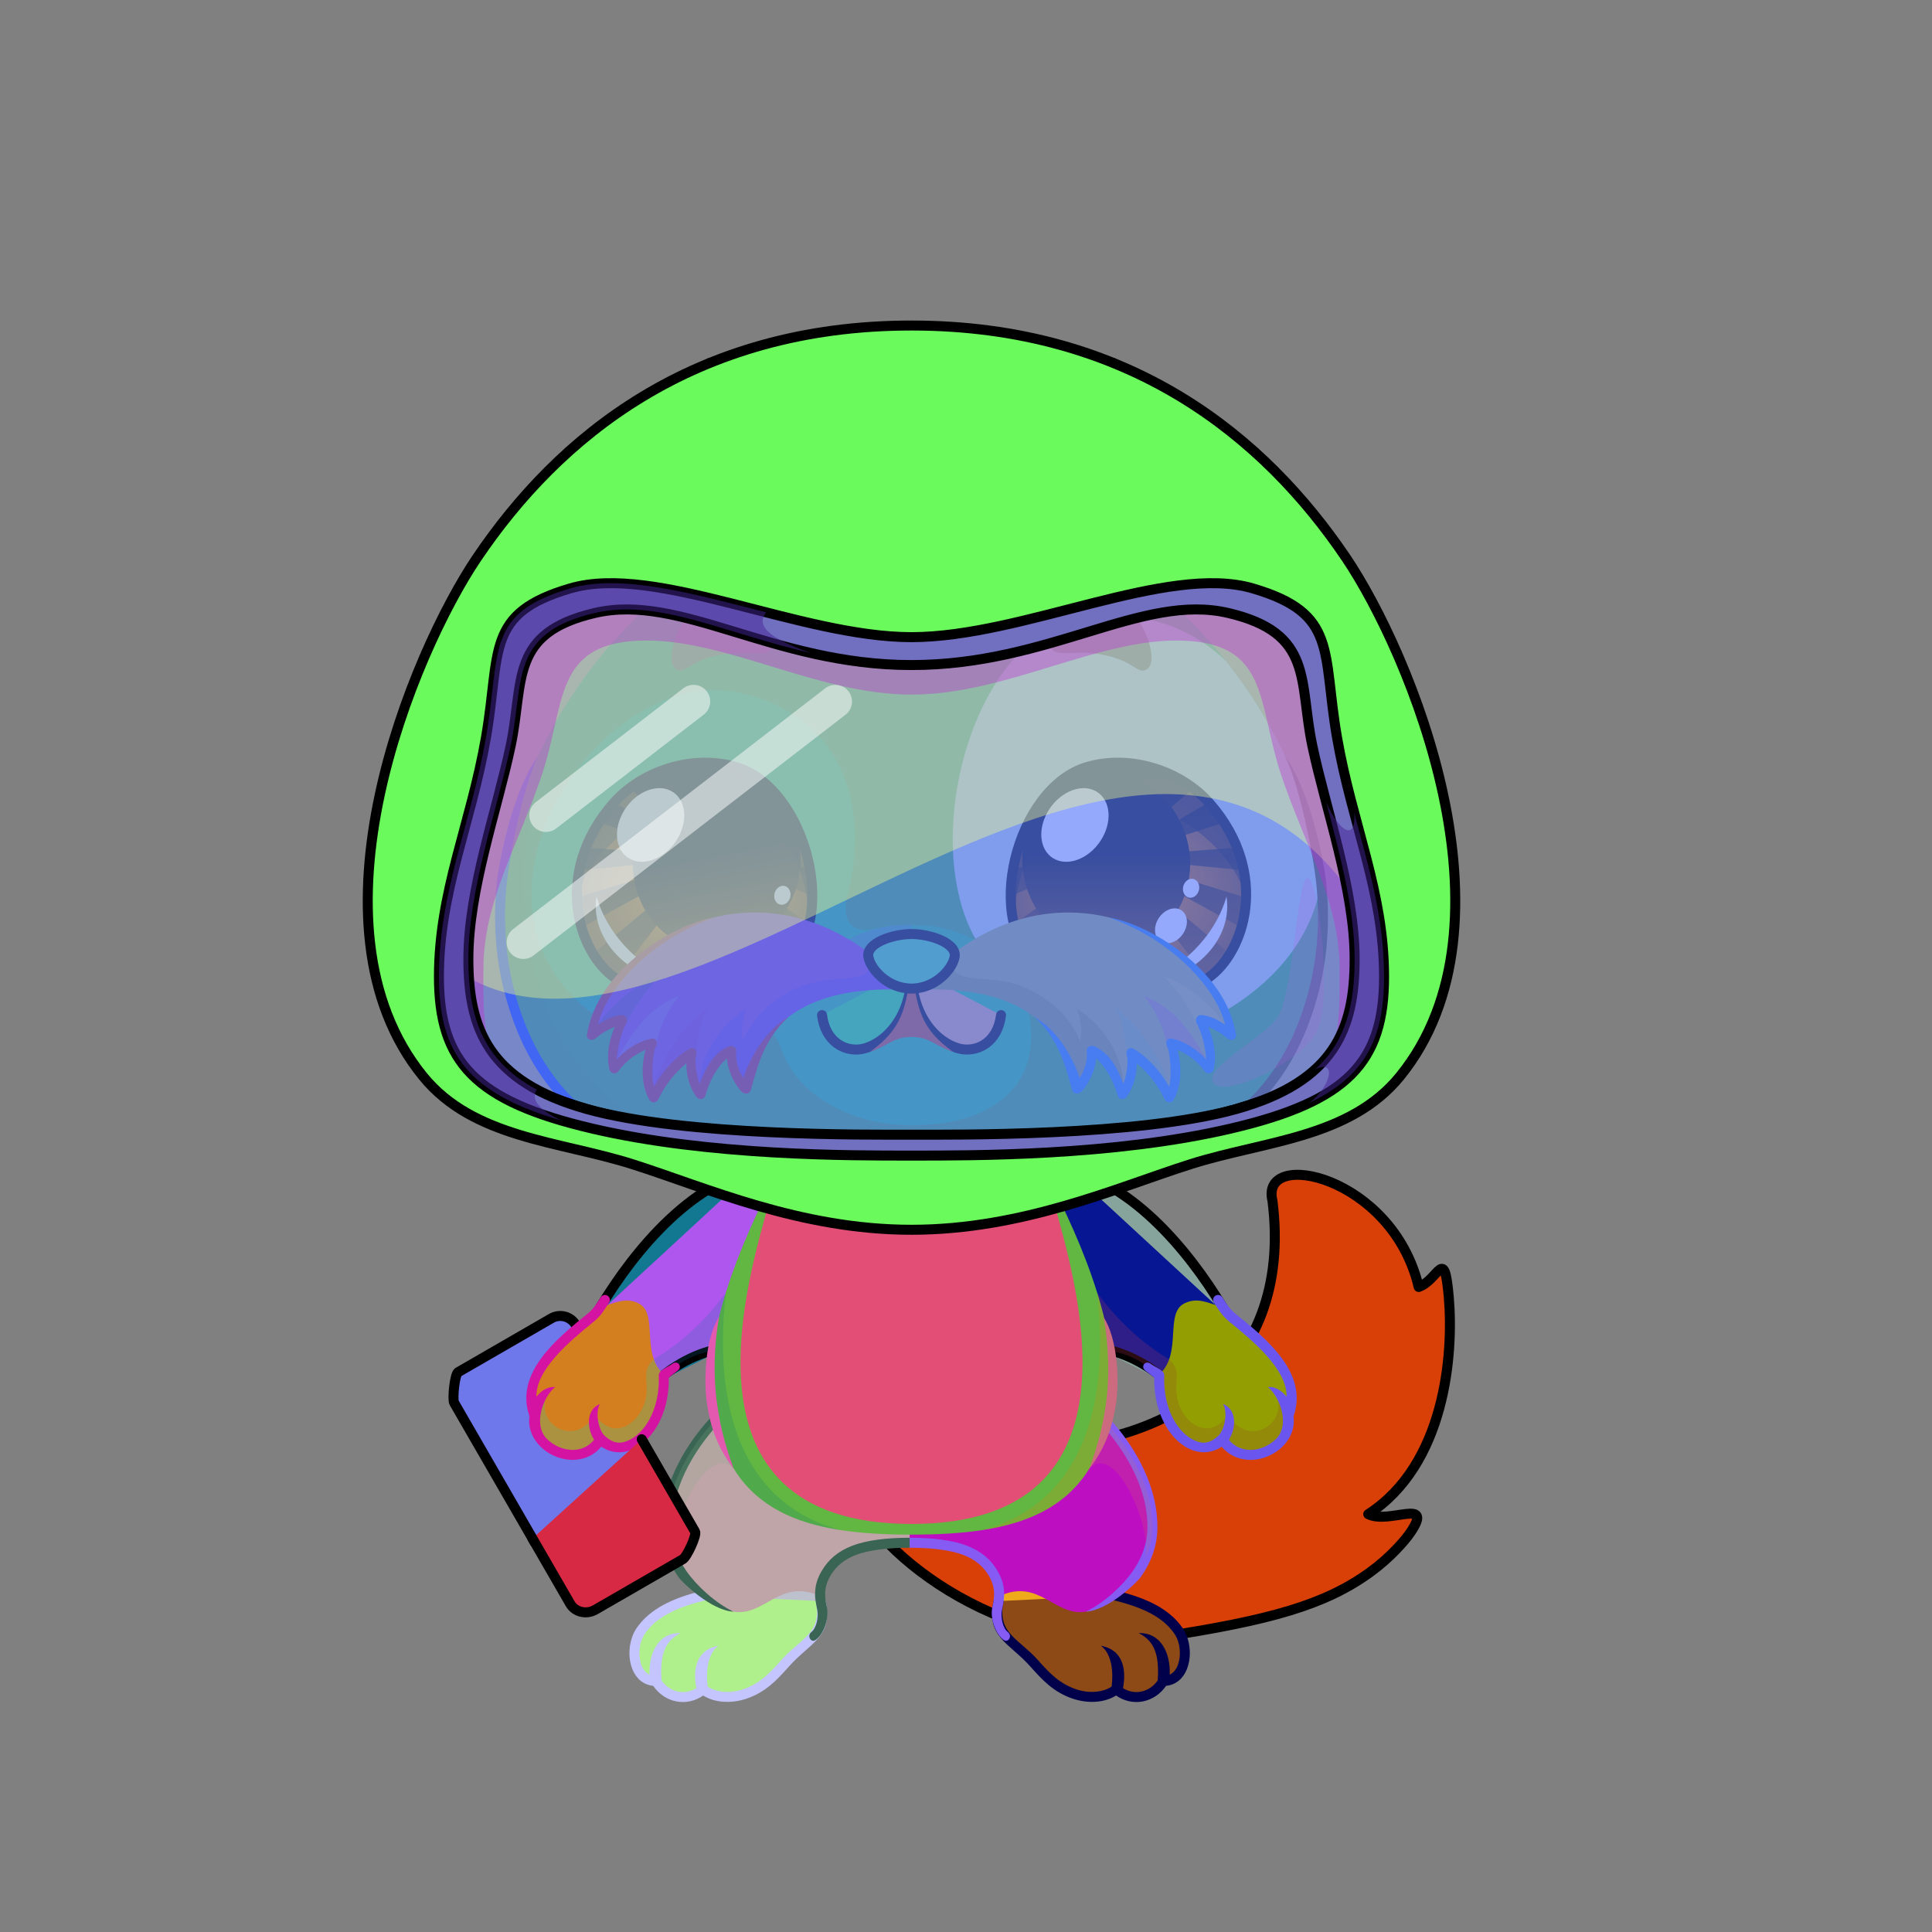 <svg xmlns="http://www.w3.org/2000/svg" xmlns:xlink="http://www.w3.org/1999/xlink" style="shape-rendering:geometricPrecision; text-rendering:geometricPrecision; image-rendering:optimizeQuality; fill-rule:evenodd; clip-rule:evenodd" version="1.1" viewBox="0 0 29000 29000" xml:space="preserve"><rect x="0" y="0" width="29000" height="29000" fill="#808080" stroke="none"/><defs><style type="text/css">.Tail-Dog3fil236 {fill:url(#Tail-Dog3id156)}
.Tail-Dog3fil14 {fill:black;fill-opacity:0.2}
.Tail-Dog3fil237 {fill:url(#Tail-Dog3id94)}
.Tail-Dog3fil26 {fill:#f0e8d7}
.Tail-Dog3fil22 {fill:none}
.Tail-Dog3str0 {stroke:black;stroke-width:150;stroke-linecap:round;stroke-linejoin:round}
.RightFoot-Dog3fil242 {fill:url(#RightFoot-Dog3id627)}
.RightFoot-Dog3fil14 {fill:black;fill-opacity:0.2}
.RightFoot-Dog3fil22 {fill:none}
.RightFoot-Dog3fil32 {fill:black;fill-rule:nonzero}
.RightLeg-Dog0fil243 {fill:url(#RightLeg-Dog0id281)}
.RightLeg-Dog0fil32 {fill:black;fill-rule:nonzero}
.RightLeg-Dog0fil14 {fill:black;fill-opacity:0.2}
.LeftFoot-Dog3fil248 {fill:url(#LeftFoot-Dog3id636)}
.LeftFoot-Dog3fil14 {fill:black;fill-opacity:0.2}
.LeftFoot-Dog3fil22 {fill:none}
.LeftFoot-Dog3fil32 {fill:black;fill-rule:nonzero}
.LeftLeg-Dog0fil249 {fill:url(#LeftLeg-Dog0id285)}
.LeftLeg-Dog0fil32 {fill:black;fill-rule:nonzero}
.LeftLeg-Dog0fil14 {fill:black;fill-opacity:0.2}
.RightHand-Dog0fil253 {fill:url(#RightHand-Dog0id397)}
.RightHand-Dog0fil14 {fill:black;fill-opacity:0.2}
.RightHand-Dog0fil22 {fill:none}
.RightHand-Dog0str0 {stroke:black;stroke-width:150;stroke-linecap:round;stroke-linejoin:round}
.RightPaw-Dog1fil26 {fill:#f0e8d7}
.RightPaw-Dog1fil14 {fill:black;fill-opacity:0.2}
.RightPaw-Dog1fil32 {fill:black;fill-rule:nonzero}
.LeftHand-Dog0fil261 {fill:url(#LeftHand-Dog0id524)}
.LeftHand-Dog0fil14 {fill:black;fill-opacity:0.2}
.LeftHand-Dog0fil22 {fill:none}
.LeftHand-Dog0str0 {stroke:black;stroke-width:150;stroke-linecap:round;stroke-linejoin:round}
.LeftPaw-Dog1fil26 {fill:#f0e8d7}
.LeftPaw-Dog1fil14 {fill:black;fill-opacity:0.2}
.LeftPaw-Dog1fil32 {fill:black;fill-rule:nonzero}
.Body-Dog0fil267 {fill:url(#Body-Dog0id28)}
.Body-Dog0fil268 {fill:url(#Body-Dog0id251)}
.Body-Dog0fil14 {fill:black;fill-opacity:0.2}
.Body-Dog0fil32 {fill:black;fill-rule:nonzero}
.Head-Dog7fil330 {fill:url(#Head-Dog7id327)}
.Head-Dog7fil341 {fill:url(#Head-Dog7id403)}
.Head-Dog7fil14 {fill:black;fill-opacity:0.2}
.Head-Dog7fil32 {fill:black;fill-rule:nonzero}
.Head-Dog7fil342 {fill:url(#Head-Dog7id377)}
.Mouth-Dog0fil100 {fill:black}
.Mouth-Dog0fil22 {fill:none}
.Mouth-Dog0str0 {stroke:black;stroke-width:150;stroke-linecap:round;stroke-linejoin:round}
.Eyes-Dog8fil386 {fill:url(#Eyes-Dog8id958)}
.Eyes-Dog8fil387 {fill:url(#Eyes-Dog8id1039)}
.Eyes-Dog8fil388 {fill:url(#Eyes-Dog8id778)}
.Eyes-Dog8fil152 {fill:white}
.Eyes-Dog8fil157 {fill:black;fill-opacity:0.502}
.Eyes-Dog8fil389 {fill:url(#Eyes-Dog8id27)}
.Eyes-Dog8fil390 {fill:url(#Eyes-Dog8id1044)}
.Eyes-Dog8fil391 {fill:url(#Eyes-Dog8id776)}
.Eyes-Dog8fil155 {fill:#a59562}
.Eyes-Dog8fil14 {fill:black;fill-opacity:0.2}
.Eyes-Dog8fil22 {fill:none}
.Eyes-Dog8str4 {stroke:black;stroke-width:150}
.Moustache-Dog6fil413 {fill:url(#Moustache-Dog6id340)}
.Moustache-Dog6fil14 {fill:black;fill-opacity:0.2}
.Moustache-Dog6fil32 {fill:black;fill-rule:nonzero}
.Moustache-Dog6fil414 {fill:url(#Moustache-Dog6id97)}
.Nose-Dog0fil416 {fill:url(#Nose-Dog0id907)}
.Nose-Dog0str0 {stroke:black;stroke-width:150;stroke-linecap:round;stroke-linejoin:round}
.HatChangellyBack-Mediumfil109 {fill:url(#HatChangellyBack-Mediumid7)}
.HatChangellyBack-Mediumfil38 {fill:black;fill-opacity:0.4}
.HatChangelly-Mediumfil52 {fill:white;fill-opacity:0.4}
.HatChangelly-Mediumfil38 {fill:black;fill-opacity:0.4}
.HatChangelly-Mediumfil110 {fill:url(#HatChangelly-Mediumid2)}
.HatChangelly-Mediumfil111 {fill:url(#HatChangelly-Mediumid3)}
.HatChangelly-Mediumfil55 {fill:white;fill-rule:nonzero}
.HatChangelly-Mediumfil56 {fill:black;fill-rule:nonzero;fill-opacity:0.502}
.HatChangelly-Mediumfil57 {fill:white;fill-rule:nonzero;fill-opacity:0.702}
.HatChangelly-Mediumfil59 {fill:black;fill-opacity:0.2}
.HatChangelly-Mediumfil60 {fill:white}
.HatChangelly-Mediumfil30 {fill:black;fill-rule:nonzero}
.HatChangelly-Mediumfil62 {fill:black;fill-opacity:0.502}
.HatChangelly-Mediumfil63 {fill:white;fill-opacity:0.2}
.HatChangelly-Mediumfil9 {fill:none}
.HatChangelly-Mediumstr0 {stroke:black;stroke-width:150;stroke-linecap:round;stroke-linejoin:round;stroke-miterlimit:22.926}
.HatChangelly-Mediumfil58 {fill:none}
.HatChangelly-Mediumstr4 {stroke:black;stroke-width:150;stroke-linecap:round;stroke-linejoin:round;stroke-miterlimit:22.926;stroke-opacity:0.502}
.HatChangelly-Mediumfil112 {fill:url(#HatChangelly-Mediumid10)}
.HatChangelly-Mediumstr5 {stroke:white;stroke-width:500;stroke-linecap:round;stroke-linejoin:round;stroke-miterlimit:22.926;stroke-opacity:0.502}
.WeaponChangelly2-Mediumfil0 {fill:url(#WeaponChangelly2-Mediumid4)}
.WeaponChangelly2-Mediumfil1 {fill:url(#WeaponChangelly2-Mediumid5)}
.WeaponChangelly2-Mediumfil2 {fill:url(#WeaponChangelly2-Mediumid3)}
.WeaponChangelly2-Mediumfil3 {fill:url(#WeaponChangelly2-Mediumid1)}
.WeaponChangelly2-Mediumfil4 {fill:white}
.WeaponChangelly2-Mediumfil7 {fill:#fffffc}
.WeaponChangelly2-Mediumfil8 {fill:#d9d9cc}
.WeaponChangelly2-Mediumfil10 {fill:white;fill-opacity:0.2}
.WeaponChangelly2-Mediumfil5 {fill:#1A1A1A}
.WeaponChangelly2-Mediumstr0 {stroke:white;stroke-width:25;stroke-miterlimit:22.926}
.WeaponChangelly2-Mediumfil6 {fill:#2B2B42}
.WeaponChangelly2-Mediumstr1 {stroke:#ccbd8d;stroke-width:25;stroke-linecap:round;stroke-linejoin:round;stroke-miterlimit:22.926}
.WeaponChangelly2-Mediumstr2 {stroke:#d9d9cc;stroke-width:25;stroke-linecap:round;stroke-linejoin:round;stroke-miterlimit:22.926}
.WeaponChangelly2-Mediumfil9 {fill:#FCEEC0}
.WeaponChangelly2-Mediumstr3 {stroke:white;stroke-width:25;stroke-linecap:round;stroke-linejoin:round;stroke-miterlimit:22.926}
.WeaponChangelly2-Mediumfil11 {fill:none}
.WeaponChangelly2-Mediumstr4 {stroke:black;stroke-width:150;stroke-linecap:round;stroke-linejoin:round;stroke-miterlimit:22.926}
.WeaponChangellyBack2-Mediumfil12 {fill:url(#WeaponChangellyBack2-Mediumid6)}
.WeaponChangellyBack2-Mediumfil13 {fill:url(#WeaponChangellyBack2-Mediumid2)}
.WeaponChangellyBack2-Mediumfil14 {fill:url(#WeaponChangellyBack2-Mediumid0)}
.WeaponChangellyBack2-Mediumfil4 {fill:white}
.WeaponChangellyBack2-Mediumfil11 {fill:none}
.WeaponChangellyBack2-Mediumstr4 {stroke:black;stroke-width:150;stroke-linecap:round;stroke-linejoin:round;stroke-miterlimit:22.926}
</style><linearGradient gradientUnits="userSpaceOnUse" id="Tail-Dog3id156" x1="15669.8" x2="18898.8" xlink:href="#Tail-Dog3id74" y1="24611.2" y2="17643.3">
  </linearGradient><linearGradient gradientUnits="userSpaceOnUse" id="Tail-Dog3id94" x1="15654.7" x2="19260.5" xlink:href="#Tail-Dog3id5" y1="23542.9" y2="18468.1">
  </linearGradient><linearGradient gradientUnits="userSpaceOnUse" id="RightFoot-Dog3id627" x1="16691.1" x2="16037.9" y1="25524" y2="23422.2">
   <stop offset="0" style="stop-opacity:1; stop-color:#ccbd8d"/>
   <stop offset="0.329" style="stop-opacity:1; stop-color:#d9d9cc"/>
   <stop offset="0.62" style="stop-opacity:1; stop-color:#fffffc"/>
   <stop offset="1" style="stop-opacity:1; stop-color:#fffffc"/>
  </linearGradient><linearGradient gradientUnits="userSpaceOnUse" id="RightLeg-Dog0id281" x1="15476.3" x2="15476.3" xlink:href="#RightLeg-Dog0id19" y1="24199" y2="20934.6">
  </linearGradient><linearGradient gradientUnits="userSpaceOnUse" id="LeftFoot-Dog3id636" x1="10586.2" x2="11300.1" xlink:href="#LeftFoot-Dog3id627" y1="25486.1" y2="23460.1">
  </linearGradient><linearGradient gradientUnits="objectBoundingBox" id="LeftLeg-Dog0id285" x1="50%" x2="50%" xlink:href="#LeftLeg-Dog0id19" y1="100%" y2="0%">
  </linearGradient><linearGradient gradientUnits="userSpaceOnUse" id="RightHand-Dog0id397" x1="16199" x2="17963.5" xlink:href="#RightHand-Dog0id168" y1="17957.2" y2="20505.4">
  </linearGradient><linearGradient gradientUnits="userSpaceOnUse" id="LeftHand-Dog0id524" x1="11164.9" x2="9400.35" xlink:href="#LeftHand-Dog0id168" y1="17957.2" y2="20505.4">
  </linearGradient><linearGradient gradientUnits="objectBoundingBox" id="Body-Dog0id28" x1="50%" x2="50%" y1="0%" y2="100%">
   <stop offset="0" style="stop-opacity:1; stop-color:#d9d9cc"/>
   <stop offset="0.102" style="stop-opacity:1; stop-color:#d9d9cc"/>
   <stop offset="0.522" style="stop-opacity:1; stop-color:#fffffc"/>
   <stop offset="1" style="stop-opacity:1; stop-color:#ffffff"/>
  </linearGradient><linearGradient gradientUnits="userSpaceOnUse" id="Body-Dog0id251" x1="13681.9" x2="13681.9" y1="17494.1" y2="22874.9">
   <stop offset="0" style="stop-opacity:1; stop-color:#d9d9cc"/>
   <stop offset="0.278" style="stop-opacity:1; stop-color:#fffffc"/>
   <stop offset="0.722" style="stop-opacity:1; stop-color:#ffffff"/>
   <stop offset="1" style="stop-opacity:1; stop-color:#ffffff"/>
  </linearGradient><linearGradient gradientUnits="objectBoundingBox" id="Head-Dog7id327" x1="50%" x2="50%" xlink:href="#Head-Dog7id35" y1="100%" y2="0%">
  </linearGradient><linearGradient gradientUnits="userSpaceOnUse" id="Head-Dog7id403" x1="14977.5" x2="19153.5" xlink:href="#Head-Dog7id18" y1="10345.9" y2="14381.5">
  </linearGradient><linearGradient gradientUnits="userSpaceOnUse" id="Head-Dog7id377" x1="11727.3" x2="11727.3" xlink:href="#Head-Dog7id132" y1="16891.4" y2="10356.4">
  </linearGradient><linearGradient gradientUnits="userSpaceOnUse" id="Eyes-Dog8id958" x1="10796.1" x2="10056.3" xlink:href="#Eyes-Dog8id27" y1="14883" y2="11526.9">
  </linearGradient><radialGradient cx="50%" cy="50%" fx="50%" fy="50%" gradientUnits="objectBoundingBox" id="Eyes-Dog8id1039" r="50%">
   <stop offset="0" style="stop-opacity:1; stop-color:#ff8700"/>
   <stop offset="1" style="stop-opacity:1; stop-color:#804400"/>
  </radialGradient><linearGradient gradientUnits="userSpaceOnUse" id="Eyes-Dog8id778" x1="10513.2" x2="11003.9" xlink:href="#Eyes-Dog8id384" y1="11650.2" y2="14215">
  </linearGradient><radialGradient cx="16937.7" cy="13396.1" fx="16937.7" fy="13396.1" gradientTransform="matrix(-1 -0 -0 0.886 33875 1528)" gradientUnits="userSpaceOnUse" id="Eyes-Dog8id1044" r="1766.72" xlink:href="#Eyes-Dog8id1039">
  </radialGradient><linearGradient gradientUnits="userSpaceOnUse" id="Eyes-Dog8id776" x1="16605.3" x2="16605.3" xlink:href="#Eyes-Dog8id384" y1="11591" y2="14274.2">
  </linearGradient><linearGradient gradientUnits="userSpaceOnUse" id="Moustache-Dog6id340" x1="9389.99" x2="12933.9" xlink:href="#Moustache-Dog6id87" y1="16043.9" y2="14183.3">
  </linearGradient><linearGradient gradientUnits="userSpaceOnUse" id="Moustache-Dog6id97" x1="17973.8" x2="14429.9" xlink:href="#Moustache-Dog6id87" y1="16043.9" y2="14183.3">
  </linearGradient><linearGradient gradientUnits="userSpaceOnUse" id="Nose-Dog0id907" x1="13681.9" x2="13681.9" xlink:href="#Nose-Dog0id451" y1="14020.2" y2="14838.5">
  </linearGradient><linearGradient gradientUnits="userSpaceOnUse" id="HatChangellyBack-Mediumid7" x1="10213.43" x2="17150.41" y1="8630.43" y2="17344.95">
   <stop offset="0" style="stop-opacity:1; stop-color:#A5B3AB"/>
   <stop offset="0.18" style="stop-opacity:1; stop-color:#E9F2F2"/>
   <stop offset="0.6" style="stop-opacity:1; stop-color:#D5DFE0"/>
   <stop offset="1" style="stop-opacity:1; stop-color:#8B998C"/>
  </linearGradient><linearGradient gradientUnits="userSpaceOnUse" id="HatChangelly-Mediumid2" x1="8085.12" x2="19278.74" y1="6576.34" y2="16769.16">
   <stop offset="0" style="stop-opacity:1; stop-color:#8A8A8A"/>
   <stop offset="0.18" style="stop-opacity:1; stop-color:#D4E1E1"/>
   <stop offset="0.6" style="stop-opacity:1; stop-color:#C0CECF"/>
   <stop offset="1" style="stop-opacity:1; stop-color:#6E706E"/>
  </linearGradient><linearGradient gradientUnits="userSpaceOnUse" id="HatChangelly-Mediumid3" x1="9491.98" x2="17871.88" xlink:href="#HatChangelly-Mediumid0" y1="17967" y2="17967">
  </linearGradient><linearGradient gradientUnits="userSpaceOnUse" id="HatChangelly-Mediumid10" x1="20701.19" x2="6662.67" y1="13849.16" y2="12250.58">
   <stop offset="0" style="stop-opacity:1; stop-color:#148561"/>
   <stop offset="0.369" style="stop-opacity:1; stop-color:#176E44"/>
   <stop offset="0.588" style="stop-opacity:1; stop-color:#3AC270"/>
   <stop offset="0.761" style="stop-opacity:1; stop-color:#00571C"/>
   <stop offset="1" style="stop-opacity:1; stop-color:#147843"/>
  </linearGradient><linearGradient gradientUnits="userSpaceOnUse" id="WeaponChangelly2-Mediumid4" x1="10164.18" x2="6944.13" y1="22864.33" y2="21152.84">
   <stop offset="0" style="stop-opacity:1; stop-color:#9999A7"/>
   <stop offset="0.188" style="stop-opacity:1; stop-color:#898AA1"/>
   <stop offset="0.212" style="stop-opacity:1; stop-color:#5B5C8F"/>
   <stop offset="0.42" style="stop-opacity:1; stop-color:#8F90A4"/>
   <stop offset="0.749" style="stop-opacity:1; stop-color:#626392"/>
   <stop offset="1" style="stop-opacity:1; stop-color:#9697A6"/>
  </linearGradient><linearGradient gradientUnits="userSpaceOnUse" id="WeaponChangelly2-Mediumid5" x1="7911.32" x2="7725.9" xlink:href="#WeaponChangelly2-Mediumid2" y1="20596.01" y2="23676.77">
  </linearGradient><linearGradient gradientUnits="userSpaceOnUse" id="WeaponChangelly2-Mediumid3" x1="10045.83" x2="9358.92" y1="23736.42" y2="23407.32">
   <stop offset="0" style="stop-opacity:1; stop-color:#76779A"/>
   <stop offset="1" style="stop-opacity:1; stop-color:#AEAEAE"/>
  </linearGradient><linearGradient gradientUnits="userSpaceOnUse" id="WeaponChangelly2-Mediumid1" x1="10259.24" x2="8325.44" y1="23315.54" y2="22252.72">
   <stop offset="0" style="stop-opacity:1; stop-color:#FEF0E7"/>
   <stop offset="0.549" style="stop-opacity:1; stop-color:#F8B4D2"/>
   <stop offset="0.8" style="stop-opacity:1; stop-color:#F8B4D2"/>
   <stop offset="1" style="stop-opacity:1; stop-color:#F8B4D2"/>
  </linearGradient><linearGradient gradientUnits="userSpaceOnUse" id="WeaponChangellyBack2-Mediumid6" x1="10174.41" x2="6943.44" xlink:href="#WeaponChangellyBack2-Mediumid4" y1="22872.34" y2="21157.51">
  </linearGradient><linearGradient gradientUnits="userSpaceOnUse" id="WeaponChangellyBack2-Mediumid2" x1="7921.21" x2="7736.56" y1="20619.68" y2="23691.28">
   <stop offset="0" style="stop-opacity:1; stop-color:#606191"/>
   <stop offset="0.459" style="stop-opacity:1; stop-color:#7474A1"/>
   <stop offset="1" style="stop-opacity:1; stop-color:#AEAEAE"/>
  </linearGradient><linearGradient gradientUnits="userSpaceOnUse" id="WeaponChangellyBack2-Mediumid0" x1="9554.97" x2="7030.9" y1="22003.68" y2="20743.6">
   <stop offset="0" style="stop-opacity:1; stop-color:#F8B4D2"/>
   <stop offset="0.349" style="stop-opacity:1; stop-color:#F8B4D2"/>
   <stop offset="0.651" style="stop-opacity:1; stop-color:#5A9FD7"/>
   <stop offset="1" style="stop-opacity:1; stop-color:#BFB2C4"/>
  </linearGradient><linearGradient gradientUnits="userSpaceOnUse" id="Tail-Dog3id74" x1="15961" x2="18418.2" y1="23174.1" y2="17871.9">
   <stop offset="0" style="stop-opacity:1; stop-color:#d9d9cc"/>
   <stop offset="1" style="stop-opacity:1; stop-color:#fffffc"/>
  </linearGradient><linearGradient gradientUnits="objectBoundingBox" id="Tail-Dog3id5" x1="50%" x2="50%" y1="0%" y2="100%">
   <stop offset="0" style="stop-opacity:1; stop-color:#a59562"/>
   <stop offset="1" style="stop-opacity:1; stop-color:#ccbd8d"/>
  </linearGradient><linearGradient gradientUnits="userSpaceOnUse" id="RightLeg-Dog0id19" x1="15490.3" x2="15490.3" y1="24284.1" y2="21188.2">
   <stop offset="0" style="stop-opacity:1; stop-color:#ffffff"/>
   <stop offset="0.439" style="stop-opacity:1; stop-color:#ffffff"/>
   <stop offset="1" style="stop-opacity:1; stop-color:#fffffc"/>
  </linearGradient><linearGradient gradientUnits="userSpaceOnUse" id="LeftFoot-Dog3id627" x1="16691.1" x2="16037.9" y1="25524" y2="23422.2">
   <stop offset="0" style="stop-opacity:1; stop-color:#ccbd8d"/>
   <stop offset="0.329" style="stop-opacity:1; stop-color:#d9d9cc"/>
   <stop offset="0.62" style="stop-opacity:1; stop-color:#fffffc"/>
   <stop offset="1" style="stop-opacity:1; stop-color:#fffffc"/>
  </linearGradient><linearGradient gradientUnits="userSpaceOnUse" id="LeftLeg-Dog0id19" x1="15490.3" x2="15490.3" y1="24284.1" y2="21188.2">
   <stop offset="0" style="stop-opacity:1; stop-color:#ffffff"/>
   <stop offset="0.439" style="stop-opacity:1; stop-color:#ffffff"/>
   <stop offset="1" style="stop-opacity:1; stop-color:#fffffc"/>
  </linearGradient><linearGradient gradientUnits="objectBoundingBox" id="RightHand-Dog0id168" x1="19.823%" x2="80.177%" y1="10.33%" y2="89.67%">
   <stop offset="0" style="stop-opacity:1; stop-color:#d9d9cc"/>
   <stop offset="0.02" style="stop-opacity:1; stop-color:#d9d9cc"/>
   <stop offset="0.722" style="stop-opacity:1; stop-color:#fffffc"/>
   <stop offset="1" style="stop-opacity:1; stop-color:#fffffc"/>
  </linearGradient><linearGradient gradientUnits="objectBoundingBox" id="LeftHand-Dog0id168" x1="19.823%" x2="80.177%" y1="10.33%" y2="89.67%">
   <stop offset="0" style="stop-opacity:1; stop-color:#d9d9cc"/>
   <stop offset="0.02" style="stop-opacity:1; stop-color:#d9d9cc"/>
   <stop offset="0.722" style="stop-opacity:1; stop-color:#fffffc"/>
   <stop offset="1" style="stop-opacity:1; stop-color:#fffffc"/>
  </linearGradient><linearGradient gradientUnits="userSpaceOnUse" id="Head-Dog7id35" x1="13681.9" x2="13681.9" y1="17936.7" y2="7484.8">
   <stop offset="0" style="stop-opacity:1; stop-color:#d9d9cc"/>
   <stop offset="0.4" style="stop-opacity:1; stop-color:#fffffc"/>
   <stop offset="1" style="stop-opacity:1; stop-color:#ffffff"/>
  </linearGradient><linearGradient gradientUnits="userSpaceOnUse" id="Head-Dog7id18" x1="10235.1" x2="10235.1" y1="19681.2" y2="17649.5">
   <stop offset="0" style="stop-opacity:1; stop-color:#ccbd8d"/>
   <stop offset="1" style="stop-opacity:1; stop-color:#a59562"/>
  </linearGradient><linearGradient gradientUnits="userSpaceOnUse" id="Head-Dog7id132" x1="13664.7" x2="13664.7" y1="17953.2" y2="22866.3">
   <stop offset="0" style="stop-opacity:1; stop-color:#e3d8c1"/>
   <stop offset="0.341" style="stop-opacity:1; stop-color:#f0e8d7"/>
   <stop offset="1" style="stop-opacity:1; stop-color:#f0e8d7"/>
  </linearGradient><linearGradient gradientUnits="userSpaceOnUse" id="Eyes-Dog8id27" x1="16937.6" x2="16937.6" y1="14961.3" y2="11448.6">
   <stop offset="0" style="stop-opacity:1; stop-color:#804400"/>
   <stop offset="1" style="stop-opacity:1; stop-color:black"/>
  </linearGradient><linearGradient gradientUnits="userSpaceOnUse" id="Eyes-Dog8id384" x1="16417.8" x2="16417.8" y1="11784.3" y2="14068.5">
   <stop offset="0" style="stop-opacity:1; stop-color:black"/>
   <stop offset="0.45" style="stop-opacity:1; stop-color:black"/>
   <stop offset="1" style="stop-opacity:1; stop-color:#663600"/>
  </linearGradient><linearGradient gradientUnits="userSpaceOnUse" id="Moustache-Dog6id87" x1="16230.4" x2="13904.5" y1="16152.6" y2="14931.5">
   <stop offset="0" style="stop-opacity:1; stop-color:#bf8159"/>
   <stop offset="1" style="stop-opacity:1; stop-color:#a6673d"/>
  </linearGradient><linearGradient gradientUnits="userSpaceOnUse" id="Nose-Dog0id451" x1="13653.8" x2="13653.8" y1="14108.6" y2="14926.9">
   <stop offset="0" style="stop-opacity:1; stop-color:#FFCCCC"/>
   <stop offset="1" style="stop-opacity:1; stop-color:#453F2C"/>
  </linearGradient><linearGradient gradientUnits="objectBoundingBox" id="HatChangelly-Mediumid0" x1="0%" x2="100%" y1="50%" y2="50%">
   <stop offset="0" style="stop-opacity:1; stop-color:#C4FFDF"/>
   <stop offset="0.18" style="stop-opacity:1; stop-color:#B2E6E4"/>
   <stop offset="0.361" style="stop-opacity:1; stop-color:#6C8EA6"/>
   <stop offset="0.6" style="stop-opacity:1; stop-color:#CCE5E7"/>
   <stop offset="1" style="stop-opacity:1; stop-color:#8CAD8E"/>
  </linearGradient><linearGradient gradientUnits="userSpaceOnUse" id="WeaponChangelly2-Mediumid2" x1="7921.21" x2="7736.56" y1="20619.68" y2="23691.28">
   <stop offset="0" style="stop-opacity:1; stop-color:#606191"/>
   <stop offset="0.459" style="stop-opacity:1; stop-color:#7474A1"/>
   <stop offset="1" style="stop-opacity:1; stop-color:#AEAEAE"/>
  </linearGradient><linearGradient gradientUnits="userSpaceOnUse" id="WeaponChangellyBack2-Mediumid4" x1="10164.18" x2="6944.13" y1="22864.33" y2="21152.84">
   <stop offset="0" style="stop-opacity:1; stop-color:#9999A7"/>
   <stop offset="0.188" style="stop-opacity:1; stop-color:#898AA1"/>
   <stop offset="0.212" style="stop-opacity:1; stop-color:#5B5C8F"/>
   <stop offset="0.42" style="stop-opacity:1; stop-color:#8F90A4"/>
   <stop offset="0.749" style="stop-opacity:1; stop-color:#626392"/>
   <stop offset="1" style="stop-opacity:1; stop-color:#9697A6"/>
  </linearGradient></defs><g id="HatChangellyBack-Medium">
  <animateTransform additive="sum" attributeName="transform" dur="10" repeatCount="indefinite" type="translate" values="0;0 200;0;0 200;0;0 200;0;0 200;0"/>
  <g id="_2202173066480">
   <path class="HatChangellyBack-Mediumfil109" d="M13681.92 17284.54c-2030.07,1.12 -4052.05,-156.62 -5101.51,-469.6 -2083.23,-621.28 -2027.64,-1316.71 -2027.64,-2494.46 0,-1177.74 413.37,-2138.58 640.38,-3335.96 227.01,-1197.38 205.42,-2228.53 1696.17,-2290.84 1490.76,-62.3 3109.34,922.83 4792.6,922.32 1683.26,0.51 3301.84,-984.62 4792.6,-922.32 1490.75,62.31 1469.16,1093.46 1696.17,2290.84 227.01,1197.38 640.38,2158.22 640.38,3335.96 0,1177.75 55.59,1873.18 -2027.64,2494.46 -1049.46,312.98 -3071.44,470.72 -5101.51,469.6z" style="fill:#9468a6"/>
   <path class="HatChangellyBack-Mediumfil38" d="M13681.92 17284.54c-2030.07,1.12 -4052.05,-156.62 -5101.51,-469.6 -2083.23,-621.28 -2027.64,-1316.71 -2027.64,-2494.46 0,-1177.74 413.37,-2138.58 640.38,-3335.96 227.01,-1197.38 205.42,-2228.53 1696.17,-2290.84 1490.76,-62.3 3109.34,922.83 4792.6,922.32 1683.26,0.51 3301.84,-984.62 4792.6,-922.32 1490.75,62.31 1469.16,1093.46 1696.17,2290.84 227.01,1197.38 640.38,2158.22 640.38,3335.96 0,1177.75 55.59,1873.18 -2027.64,2494.46 -1049.46,312.98 -3071.44,470.72 -5101.51,469.6z" style="fill:#e0f10f"/>
  </g>
 </g><g id="Tail-Dog3">
  <path class="Tail-Dog3fil236" d="M14650 21706c2812,243 4776,-1109 4450,-3682 -194,-796 1800,-377 2195,1294 310,-113 383,-634 452,156 74,861 -56,2508 -1209,3254 310,159 990,-257 636,271 -84,125 -308,383 -609,601 -674,489 -1496,721 -3130,971 -2264,347 -4303,-1232 -4630,-2180l1845 -685z" style="fill:#0f7a2e"/>
  <path class="Tail-Dog3fil14" d="M20941 23299c-94,87 -218,187 -376,301 -674,489 -1496,721 -3130,971 -2194,336 -4177,-1137 -4595,-2091 2280,1705 5210,2057 8101,819z" style="fill:#5456f4"/>
  <path class="Tail-Dog3fil237" d="M14650 21706c2517,217 4354,-843 4479,-2912 46,-775 1023,-211 1245,125 316,477 500,1309 350,1579 259,51 586,-506 531,-21 -118,1027 -555,1908 -1774,2266 99,255 1025,126 454,414 -470,241 -2114,552 -3369,417 -1289,-139 -2300,-639 -2912,-1498l996 -370z" style="fill:#25b497"/>
  <path class="Tail-Dog3fil26" d="M18991 19563c140,-449 182,-963 109,-1539 -53,-216 53,-379 252,-379 980,-1 1229,1456 1346,2036 -128,-512 -1181,-992 -1707,-117l0 -1z" style="fill:#f02d17"/>
  <path class="Tail-Dog3fil22 Tail-Dog3str0" d="M14650 21706c2812,243 4776,-1109 4450,-3682 -194,-796 1800,-377 2195,1294 310,-113 383,-634 452,156 74,861 -56,2508 -1209,3254 310,159 990,-257 636,271 -84,125 -308,383 -609,601 -674,489 -1496,721 -3130,971 -2264,347 -4303,-1232 -4630,-2180l1845 -685z" style="fill:#d84008"/>
 </g><g id="RightFoot-Dog3">
  <path class="RightFoot-Dog3fil242" d="M17461 25232c-144,249 -469,331 -709,123 -82,82 -321,169 -611,76 -475,-152 -678,-627 -1088,-897 -209,-138 -43,-480 -31,-702 216,88 639,20 960,-216 332,-245 1043,-199 820,325 153,50 376,135 488,193 178,92 308,217 397,350 166,246 124,748 -226,748z" style="fill:#eeaa1a"/>
  <path class="RightFoot-Dog3fil14" d="M17461 25232c-144,249 -469,331 -709,123 -82,82 -321,169 -611,76 -475,-152 -678,-627 -1088,-897 -182,-120 -106,-408 -68,-624 13,30 66,32 88,19 2,85 -1,160 50,261 317,621 1468,1311 1612,663 247,396 693,243 634,-148 151,250 332,57 232,-294 150,96 185,309 179,486 -21,178 -124,335 -319,335z" style="fill:#9afdf1"/>
  <path class="RightFoot-Dog3fil22" d="M16741 23949c560,135 807,327 949,532 170,244 121,751 -229,751 -144,249 -469,331 -709,123 -82,82 -321,169 -611,76 -475,-152 -614,-562 -1018,-844 -201,-140 -166,-401 -134,-554" style="fill:#8d4a17"/>
  <path class="RightFoot-Dog3fil32" d="M17378 25213c0,3 0,7 0,10 -59,86 -148,149 -252,169 -84,16 -174,3 -257,-45l-12 -8c47,-255 19,-572 -334,-636 167,118 191,399 163,611 -41,33 -116,65 -215,77 -89,11 -194,6 -307,-31 -265,-85 -423,-261 -589,-447 -277,-311 -611,-400 -512,-864 8,-41 -28,-86 -58,-89 -24,-2 -80,17 -89,58 -119,558 222,630 548,995 180,201 350,392 654,490 137,43 264,50 371,37 108,-13 199,-49 262,-89l3 0c116,81 258,115 400,88 143,-28 268,-114 349,-234 151,-15 258,-113 313,-251 29,-74 44,-157 44,-240 0,-135 -38,-275 -108,-376 -77,-110 -181,-216 -341,-313 -143,-86 -331,-165 -584,-231 -71,-19 -105,8 -131,48 -23,34 -14,70 26,80 271,65 468,144 612,231 139,84 229,176 295,271 53,76 81,183 81,290 0,66 -11,130 -33,185 -25,64 -65,112 -119,138 13,-317 -128,-634 -466,-624 219,111 313,298 286,700z" style="fill:#01004a"/>
 </g><g id="LeftFoot-Dog3">
  <path class="LeftFoot-Dog3fil248" d="M9847 25232c143,249 468,331 709,123 82,82 321,169 611,76 475,-152 678,-627 1088,-897 208,-138 43,-480 31,-702 -216,88 -640,20 -960,-216 -332,-245 -1043,-199 -821,325 -152,50 -375,135 -487,193 -178,92 -308,217 -398,350 -165,246 -124,748 227,748z" style="fill:#bcc1cd"/>
  <path class="LeftFoot-Dog3fil14" d="M9847 25232c143,249 468,331 709,123 82,82 321,169 611,76 475,-152 678,-627 1088,-897 181,-120 105,-408 68,-624 -13,30 -66,32 -88,19 -2,85 1,160 -50,261 -318,621 -1468,1311 -1612,663 -248,396 -693,243 -634,-148 -151,250 -333,57 -232,-294 -150,96 -186,309 -179,486 20,178 124,335 319,335z" style="fill:#a0033f"/>
  <path class="LeftFoot-Dog3fil22" d="M10566 23949c-559,135 -807,327 -949,532 -169,244 -121,751 230,751 143,249 468,331 709,123 82,82 321,169 611,76 475,-152 614,-562 1017,-844 201,-140 167,-401 134,-554" style="fill:#aff08d"/>
  <path class="LeftFoot-Dog3fil32" d="M9929 25213c1,3 1,7 0,10 59,86 149,149 253,169 84,16 174,3 257,-45l12 -8c-48,-255 -19,-572 333,-636 -166,118 -190,399 -162,611 41,33 116,65 215,77 89,11 193,6 307,-31 265,-85 423,-261 588,-447 278,-311 612,-400 513,-864 -9,-41 27,-86 58,-89 23,-2 80,17 88,58 119,558 -222,630 -547,995 -180,201 -351,392 -655,490 -137,43 -263,50 -370,37 -109,-13 -200,-49 -262,-89l-3 0c-116,81 -259,115 -401,88 -143,-28 -267,-114 -348,-234 -151,-15 -258,-113 -313,-251 -30,-74 -44,-157 -44,-240 0,-135 38,-275 108,-376 76,-110 181,-216 341,-313 142,-86 330,-165 584,-231 71,-19 105,8 131,48 22,34 14,70 -26,80 -271,65 -468,144 -612,231 -139,84 -230,176 -295,271 -53,76 -81,183 -81,290 0,66 11,130 32,185 26,64 65,112 120,138 -13,-317 128,-634 466,-624 -219,111 -313,298 -287,700z" style="fill:#c4c5ff"/>
 </g><g id="RightLeg-Dog0">
  <path class="RightLeg-Dog0fil243" d="M13654 20939c701,0 2353,-56 2710,226 302,239 937,901 935,1761 -2,445 -277,1009 -1000,1266 -472,76 -697,-507 -1295,-235 60,-709 -911,-790 -1350,-797l0 -2221z" style="fill:#be0ec1"/>
  <path class="RightLeg-Dog0fil32" d="M15057 24610c33,25 62,27 88,-6 25,-32 18,-79 -15,-104 -85,-66 -111,-236 -89,-338 34,-163 71,-342 -66,-579 0,-1 -1,-3 -2,-4 -100,-171 -247,-296 -460,-378 -208,-80 -506,-119 -859,-119l0 150c335,0 616,36 805,108 180,69 302,173 385,314 0,2 1,3 2,4 108,188 77,337 48,473 -32,154 43,385 163,479zm1227 -3463c175,139 478,451 693,860 144,272 248,587 247,919 -1,245 -87,464 -218,653 -154,223 -427,476 -707,613 326,-17 760,-427 830,-528 147,-211 244,-458 244,-738 2,-360 -110,-698 -263,-989 -227,-430 -547,-760 -734,-907l-92 117z" style="fill:#865bf4"/>
  <path class="RightLeg-Dog0fil14" d="M17192 23390c67,-148 106,-305 107,-464 2,-775 -541,-1451 -869,-1752 -191,187 -220,614 -78,870 275,-293 637,273 785,794 61,212 86,417 55,552z" style="fill:#ca6961"/>
 </g><g id="LeftLeg-Dog0">
  <path class="LeftLeg-Dog0fil249" d="M13654 20939c-701,0 -2353,-56 -2710,226 -303,239 -938,901 -935,1761 1,445 276,1009 1000,1266 472,76 697,-507 1294,-235 -59,-709 911,-790 1351,-797l0 -2221z" style="fill:#bfa4a8"/>
  <path class="LeftLeg-Dog0fil32" d="M12251 24610c-33,25 -63,27 -88,-6 -25,-32 -19,-79 14,-104 85,-66 111,-236 90,-338 -34,-163 -72,-342 65,-579 1,-1 2,-3 3,-4 100,-171 246,-296 460,-378 208,-80 506,-119 859,-119l0 150c-335,0 -616,36 -806,108 -179,69 -302,173 -384,314 -1,2 -2,3 -2,4 -109,188 -77,337 -49,473 33,154 -42,385 -162,479zm-1227 -3463c-176,139 -478,451 -694,860 -143,272 -247,587 -246,919 0,245 86,464 217,653 155,223 428,476 708,613 -326,-17 -761,-427 -831,-528 -146,-211 -243,-458 -244,-738 -1,-360 110,-698 264,-989 226,-430 547,-760 733,-907l93 117z" style="fill:#3a6554"/>
  <path class="LeftLeg-Dog0fil14" d="M10116 23390c-67,-148 -107,-305 -107,-464 -2,-775 540,-1451 869,-1752 190,187 275,614 134,870 -388,-413 -1003,879 -896,1346z" style="fill:#82ac84"/>
 </g><g id="WeaponChangellyBack2-Medium">
  <animateTransform additive="sum" attributeName="transform" dur="10" repeatCount="indefinite" type="translate" values="0;0 200;0;0 200;0;0 200;0;0 200;0"/>
  <g id="_1526285159904">
   <g>
    <path class="WeaponChangellyBack2-Mediumfil12" d="M7071.42 20497.26c-25.89,14.82 -186.75,68.4 -211.78,123.86 -62.6,138.67 -33.52,337.54 22.93,435.47 380.76,660.68 794.43,1374.66 1192.01,2062.15l1050.55 -989.47 -2053.71 -1632.01z" style="fill:#f13167"/>
    <path class="WeaponChangellyBack2-Mediumfil13" d="M8174.6 23024.53c-119.12,-178.37 -261.67,-434.49 -392.36,-699.86 -326.71,-663.42 -826.19,-1022.68 -771.52,-1815.02 -62.59,138.68 -238.28,359.86 -128.15,546.94 393.18,682.24 764.08,1322.94 1191.79,2062.35l100.24 -94.41z" style="fill:#a0ce79"/>
   </g>
   <g>
    <path class="WeaponChangellyBack2-Mediumfil14" d="M8272.3 19791.28l-1196.78 690.97c-129.45,74.73 -174.89,241.29 -100.39,369.73l1241.49 2140.5 1429.99 -1346.86 -1003.91 -1756.4c-73.67,-128.92 -240.95,-172.67 -370.4,-97.94z" style="fill:#7532be"/>
    <path class="WeaponChangellyBack2-Mediumfil4" d="M8272.3 19791.29l-155.96 90.05c-101.73,58.73 303.33,-21.73 374.76,101.98l1019.56 1765.93 123.14 -115.99 17.71 3.28 -1008.81 -1747.32c-74.27,-128.61 -240.94,-172.68 -370.4,-97.93zm39.15 3122.31l-1233.67 -2132.74c-71.49,-123.61 -3.51,-297.85 98.18,-356.61l-100.45 58c-129.45,74.74 -174.73,241.2 -100.38,369.73l1243.23 2149.3 93.09 -87.68z" style="fill:#c7e8a2"/>
   </g>
   <path class="WeaponChangellyBack2-Mediumfil11 WeaponChangellyBack2-Mediumstr4" d="M9651.52 21636.54l-1010.74 -1750.65c-73.18,-126.75 -236.82,-170.63 -363.61,-97.43 -466.23,269.18 -932.45,538.37 -1398.68,807.55 -55.38,31.97 -89.9,411.34 -61.25,460.96l1207.63 2091.68" style="fill:#6e78ea"/>
  </g>
 </g><g id="RightHand-Dog0">
 <animateTransform additive="sum" attributeName="transform" dur="10" repeatCount="indefinite" type="translate" values="0;0 200;0;0 200;0;0 200;0;0 200;0"/>
  <path class="RightHand-Dog0fil253" d="M15619 17715c247,-7 498,-52 659,-90 985,362 1779,1397 2210,2149 289,504 -636,1265 -911,1014 -400,-366 -786,-483 -1129,-559 -358,-79 -514,-1818 -829,-2514z" style="fill:#071693"/>
  <path class="RightHand-Dog0fil22 RightHand-Dog0str0" d="M16041 17553c1079,269 1932,1403 2397,2213m-861 1022c-394,-360 -769,-512 -1113,-557" style="fill:#87a49c"/>
  <path class="RightHand-Dog0fil14" d="M17401 20669c-249,-249 -500,-372 -822,-396 -156,-175 -225,-650 -133,-901 308,435 716,808 1104,1031 -30,84 -75,162 -148,228 0,12 -1,25 -1,38z" style="fill:#d63d5d"/>
 </g><g id="LeftHand-Dog0">
 <animateTransform additive="sum" attributeName="transform" dur="10" repeatCount="indefinite" type="translate" values="0;0 200;0;0 200;0;0 200;0;0 200;0"/>
  <path class="LeftHand-Dog0fil261" d="M11744 17715c-246,-7 -497,-52 -658,-90 -985,362 -1779,1397 -2210,2149 -289,504 636,1265 911,1014 400,-366 786,-483 1129,-559 358,-79 514,-1818 828,-2514z" style="fill:#ae56ed"/>
  <path class="LeftHand-Dog0fil22 LeftHand-Dog0str0" d="M11323 17553c-1079,269 -1933,1403 -2397,2213m861 1022c394,-360 769,-512 1113,-557" style="fill:#127790"/>
  <path class="LeftHand-Dog0fil14" d="M9963 20669c249,-249 500,-372 821,-396 157,-175 226,-650 134,-901 -308,435 -717,808 -1104,1031 30,84 75,162 148,228 0,12 1,25 1,38z" style="fill:#1576a8"/>
 </g><g id="Body-Dog0">
 <animateTransform additive="sum" attributeName="transform" dur="10" repeatCount="indefinite" type="translate" values="0;0 200;0;0 200;0;0 200;0;0 200;0"/>
  <path class="Body-Dog0fil267" d="M13682 23035c-1548,0 -2752,-291 -2993,-1956 -146,-1010 387,-2357 984,-3487 334,54 1089,70 2009,70 920,0 1675,-16 2008,-70 598,1130 1131,2477 985,3487 -242,1665 -1445,1956 -2993,1956z" style="fill:#61b741"/>
  <path class="Body-Dog0fil268" d="M13682 17605c-1173,0 -1911,-440 -2137,431 -273,1050 -1533,4839 2137,4839 3670,0 2410,-3789 2137,-4839 -226,-871 -964,-431 -2137,-431z" style="fill:#e34e76"/>
  <path class="Body-Dog0fil14" d="M12620 22967c-1015,-156 -1748,-629 -1931,-1888 -72,-498 21,-1078 206,-1674 -224,2001 425,3224 1725,3562z" style="fill:#0b7676"/>
  <path class="Body-Dog0fil14" d="M14743 22967c1016,-156 1749,-629 1932,-1888 72,-498 -21,-1078 -206,-1674 224,2001 -425,3224 -1726,3562z" style="fill:#ef840e"/>
  <path class="Body-Dog0fil32" d="M11012 22044c-250,-321 -348,-641 -397,-954 -59,-377 -28,-1005 180,-1327 -79,420 -89,912 -32,1305 50,341 104,572 249,976z" style="fill:#e359af"/>
  <path class="Body-Dog0fil32" d="M16352 22044c250,-321 347,-641 397,-954 59,-377 24,-998 -184,-1320 78,421 93,905 36,1298 -50,341 -104,572 -249,976z" style="fill:#cc6a80"/>
 </g><g id="RightPaw-Dog1">
 <animateTransform additive="sum" attributeName="transform" dur="10" repeatCount="indefinite" type="translate" values="0;0 200;0;0 200;0;0 200;0;0 200;0"/>
  <path class="RightPaw-Dog1fil26" d="M17402 20631c-38,818 551,1339 943,981 309,484 1078,126 986,-356 248,-652 -532,-1279 -980,-1632 -241,-78 -377,-149 -564,-64 -316,143 -32,749 -385,1071z" style="fill:#939e03"/>
  <path class="RightPaw-Dog1fil14" d="M17402 20631c-17,192 32,393 33,395 44,201 137,399 285,544 194,184 433,219 637,33 492,772 1351,-293 810,-632 144,452 -486,750 -723,253 -324,480 -778,69 -787,-350 -5,-223 56,-314 -107,-471 -30,84 -75,162 -148,228z" style="fill:#9a3c2a"/>
  <path class="RightPaw-Dog1fil32" d="M18446 21611c107,-163 129,-451 -88,-537 74,121 26,386 -69,476 -138,130 -263,138 -430,31 -93,-59 -178,-155 -245,-278 -93,-172 -149,-397 -138,-656 1,-21 -7,-43 -24,-59 -52,-50 -128,-78 -180,-116 -33,-25 -76,-27 -100,6 -24,33 -10,74 23,99 44,31 87,68 130,100 -5,272 57,511 157,696 79,147 183,261 296,334 178,114 384,128 560,8 101,121 232,181 368,195 211,22 433,-69 573,-226 103,-115 160,-263 137,-425 229,-648 -410,-1166 -864,-1533 -104,-84 -134,-147 -206,-255 -23,-34 -69,-44 -104,-21 -34,23 -43,70 -20,104 80,121 120,196 236,290 356,288 865,714 854,1122 -52,-71 -158,-158 -280,-146 191,160 321,562 136,764 -110,120 -284,194 -446,177 -102,-10 -201,-57 -276,-150z" style="fill:#6a56ef"/>
 </g><g id="LeftPaw-Dog1">
 <animateTransform additive="sum" attributeName="transform" dur="10" repeatCount="indefinite" type="translate" values="0;0 200;0;0 200;0;0 200;0;0 200;0"/>
  <path class="LeftPaw-Dog1fil26" d="M9962 20631c38,818 -552,1339 -944,981 -308,484 -1077,126 -986,-356 -247,-652 533,-1279 981,-1632 241,-78 377,-149 564,-64 316,143 31,749 385,1071z" style="fill:#d37f20"/>
  <path class="LeftPaw-Dog1fil14" d="M9962 20631c16,192 -32,393 -33,395 -44,201 -137,399 -285,544 -194,184 -433,219 -637,33 -493,772 -1351,-293 -810,-632 -144,452 485,750 723,253 324,480 778,69 787,-350 4,-223 -56,-314 107,-471 30,84 75,162 148,228z" style="fill:#0cdfc0"/>
  <path class="LeftPaw-Dog1fil32" d="M8918 21611c-107,-163 -129,-451 88,-537 -74,121 -26,386 69,476 138,130 263,138 430,31 92,-59 178,-155 245,-278 93,-172 149,-397 138,-656 -1,-21 7,-43 24,-59 52,-50 128,-78 180,-116 33,-25 75,-27 100,6 24,33 10,74 -24,99 -43,31 -86,68 -129,100 5,272 -57,511 -157,696 -80,147 -183,261 -296,334 -178,114 -384,128 -560,8 -101,121 -232,181 -369,195 -210,22 -432,-69 -572,-226 -103,-115 -161,-263 -137,-425 -229,-648 410,-1166 863,-1533 105,-84 134,-147 207,-255 23,-34 69,-44 103,-21 35,23 44,70 21,104 -81,121 -120,196 -236,290 -356,288 -865,714 -854,1122 52,-71 157,-158 280,-146 -191,160 -321,562 -136,764 110,120 284,194 446,177 102,-10 201,-57 276,-150z" style="fill:#d513a3"/>
 </g><g id="Head-Dog7">
 <animateTransform additive="sum" attributeName="transform" dur="10" repeatCount="indefinite" type="translate" values="0;0 200;0;0 200;0;0 200;0;0 200;0"/>
  <path class="Head-Dog7fil330" d="M13682 7385c-3568,0 -6948,4165 -6021,7554 736,2692 3247,2816 6021,2816 2774,0 5285,-124 6021,-2816 927,-3389 -2453,-7554 -6021,-7554z" style="fill:#41ae44"/>
  <path class="Head-Dog7fil341" d="M19830 13237c-124,-1172 -653,-2341 -1434,-3323 -632,-582 -1373,-788 -2296,-580 -1509,339 -2296,3283 -1456,4764 840,1482 2804,1680 3867,1002 653,-417 1195,-1044 1319,-1863z" style="fill:#c4dbd5"/>
  <path class="Head-Dog7fil14" d="M8141 11211c-590,1190 -813,2509 -480,3728 585,2138 2290,2657 4356,2779 -3483,-543 -4783,-2989 -3876,-6507z" style="fill:#578d42"/>
  <path class="Head-Dog7fil32" d="M13682 7459c552,0 1099,101 1626,285 302,105 959,411 1688,816 -411,-435 -1448,-891 -1639,-957 -543,-189 -1107,-294 -1675,-294 -568,0 -1132,105 -1675,294 -191,66 -1229,522 -1639,957 728,-405 1386,-711 1688,-816 527,-184 1074,-285 1626,-285z" style="fill:#004236"/>
  <path class="Head-Dog7fil32" d="M8070 11356c-237,514 -424,1536 -461,1878 -61,568 -26,1137 124,1685 291,1064 865,1718 1623,2120 512,270 1759,641 2840,689 -1197,57 -2559,-372 -2910,-557 -794,-420 -1394,-1103 -1697,-2213 -155,-566 -192,-1154 -129,-1740 23,-210 212,-1304 610,-1862z" style="fill:#1a44e5"/>
  <path class="Head-Dog7fil32" d="M19293 11356c238,514 425,1536 462,1878 61,568 26,1137 -124,1685 -291,1064 -865,1718 -1623,2120 -513,270 -1760,641 -2841,689 1198,57 2560,-372 2910,-557 795,-420 1394,-1103 1698,-2213 155,-566 192,-1154 128,-1740 -22,-210 -211,-1304 -610,-1862z" style="fill:#594d22"/>
  <path class="Head-Dog7fil342" d="M11105 10398c1609,362 1925,1770 1631,2983 -107,369 -13,643 379,562 180,-39 370,-61 567,-61 1187,0 1796,851 1796,1682 0,831 -685,1327 -1796,1327 -946,0 -1739,-488 -1954,-1146 -147,-407 -437,-437 -738,-359 -786,258 -1660,176 -2162,-222 -2159,-1714 228,-5227 2277,-4766z" style="fill:#25c668"/>
  <path class="Head-Dog7fil14" d="M13682 14264c-1272,0 -1544,682 -1734,863 101,-448 565,-1247 1734,-1247l0 384z" style="fill:#b830e0"/>
  <path class="Head-Dog7fil14" d="M13682 14264c1271,0 1543,682 1734,863 -101,-448 -565,-1247 -1734,-1247l0 384z" style="fill:#43a553"/>
 </g><g id="Mouth-Dog0">
 <animateTransform additive="sum" attributeName="transform" dur="10" repeatCount="indefinite" type="translate" values="0;0 200;0;0 200;0;0 200;0;0 200;0"/>
  <path class="Mouth-Dog0fil22 Mouth-Dog0str0" d="M12339 15237c50,401 340,551 588,511 295,-48 775,-420 755,-1216" style="fill:#27f252"/>
  <path class="Mouth-Dog0fil22 Mouth-Dog0str0" d="M15026 15237c-50,401 -340,551 -588,511 -295,-48 -775,-420 -755,-1216" style="fill:#e1a87c"/>
  <path class="Mouth-Dog0fil100" d="M13682 14485c-79,674 -150,965 -624,1303 274,-87 346,-223 624,-223 277,0 350,136 624,223 -475,-338 -545,-629 -624,-1303z" style="fill:#c34e16"/>
 </g><g id="Eyes-Dog8">
 <animateTransform additive="sum" attributeName="transform" dur="10" repeatCount="indefinite" type="translate" values="0;0 200;0;0 200;0;0 200;0;0 200;0"/>
  <path class="Eyes-Dog8fil386" d="M9234 14681c773,527 1953,219 2503,-170 896,-636 370,-2689 -694,-2999 -651,-190 -1413,59 -1842,553 -908,1045 -518,2240 33,2616z"/>
  <path class="Eyes-Dog8fil387" d="M9241 14685c135,92 283,157 438,202l961 -2000 -1399 1798zm896 274c149,7 299,-2 446,-21l76 -2061 -522 2082zm823 -98c143,-39 278,-88 402,-143l-688 -1849 286 1992zm732 -320c15,-10 30,-20 45,-30 91,-65 168,-145 230,-236l-1287 -1427 1012 1693zm451 -668c34,-134 50,-277 50,-425l-1515 -621 1465 1046zm12 -838c-57,-321 -180,-639 -352,-903l-1146 658c-19,3 -23,66 -34,57l-1170 -1016c-85,64 -163,135 -233,213l1404 821c43,5 42,-30 39,-56l1492 226zm-3166 -689c-80,125 -144,251 -194,376l1799 139 -1605 -515zm-294 718c-28,141 -39,279 -35,411l1942 -599 -1907 188zm35 861c43,145 102,278 173,394l1722 -1437 -1895 1043z"/>
  <path class="Eyes-Dog8fil388" d="M10523 11622c683,-158 1342,301 1472,1025 130,724 -318,1439 -1001,1596 -683,158 -1342,-301 -1472,-1025 -130,-724 318,-1438 1001,-1596z"/>
  <circle class="Eyes-Dog8fil152" r="235" transform="matrix(0.502 0.112 -0.139 0.596 11743.8 13438.6)"/>
  <circle class="Eyes-Dog8fil152" r="235" transform="matrix(0.554 -1.052 0.853 0.367 11542.8 14038.5)"/>
  <path class="Eyes-Dog8fil152" d="M8954 13457c-120,780 748,1349 1178,1226 -441,-97 -1004,-604 -1178,-1226z"/>
  <path class="Eyes-Dog8fil157" d="M10670 12053c1015,126 1448,806 1473,1820 215,-863 -285,-2123 -1100,-2361 -651,-190 -1413,59 -1842,553 -408,469 -553,968 -541,1410 184,-721 1169,-1526 2010,-1422z"/>
  <circle class="Eyes-Dog8fil152" r="235" transform="matrix(1.225 -2.214 1.766 0.794 9766.07 12383.2)"/>
  <path class="Eyes-Dog8fil22 Eyes-Dog8str4" d="M9234 14681c773,527 1953,219 2503,-170 896,-636 370,-2689 -694,-2999 -651,-190 -1413,59 -1842,553 -908,1045 -518,2240 33,2616z"/>
  <path class="Eyes-Dog8fil389" d="M18130 14681c-773,527 -1953,219 -2503,-170 -896,-636 -370,-2689 693,-2999 652,-190 1413,59 1843,553 908,1045 518,2240 -33,2616z"/>
  <path class="Eyes-Dog8fil390" d="M18123 14685c-135,92 -283,157 -438,202l-961 -2000 1399 1798zm-896 274c-149,7 -299,-2 -446,-21l-76 -2061 522 2082zm-823 -98c-143,-39 -279,-88 -403,-143l689 -1849 -286 1992zm-732 -320c-15,-10 -30,-20 -45,-30 -91,-65 -168,-145 -231,-236l1288 -1427 -1012 1693zm-452 -668c-33,-134 -49,-277 -49,-425l1514 -621 -1465 1046zm-12 -838c58,-321 180,-639 353,-903l1146 658c19,3 23,66 34,57l1170 -1016c85,64 163,135 233,213l-1405 821c-43,5 -42,-30 -38,-56l-1493 226zm3167 -689c80,125 144,251 194,376l-1800 139 1606 -515zm294 718c28,141 38,279 35,411l-1943 -599 1908 188zm-35 861c-43,145 -102,278 -173,394l-1722 -1437 1895 1043z"/>
  <path class="Eyes-Dog8fil391" d="M16841 11622c-683,-158 -1343,301 -1473,1025 -130,724 319,1439 1002,1596 683,158 1342,-301 1472,-1025 130,-724 -318,-1438 -1001,-1596z"/>
  <circle class="Eyes-Dog8fil152" r="235" transform="matrix(0.502 0.112 -0.139 0.596 17878.7 13333.1)"/>
  <circle class="Eyes-Dog8fil152" r="235" transform="matrix(0.554 -1.052 0.853 0.367 17576.5 13896.8)"/>
  <path class="Eyes-Dog8fil152" d="M18410 13457c120,780 -748,1349 -1178,1226 440,-97 1004,-604 1178,-1226z"/>
  <path class="Eyes-Dog8fil157" d="M16694 12053c-1015,126 -1448,806 -1474,1820 -214,-863 286,-2123 1100,-2361 652,-190 1413,59 1843,553 407,469 553,968 541,1410 -184,-721 -1170,-1526 -2010,-1422z"/>
  <circle class="Eyes-Dog8fil152" r="235" transform="matrix(1.225 -2.214 1.766 0.794 16135.2 12383.2)"/>
  <path class="Eyes-Dog8fil22 Eyes-Dog8str4" d="M18130 14681c-773,527 -1953,219 -2503,-170 -896,-636 -370,-2689 693,-2999 652,-190 1413,59 1843,553 908,1045 518,2240 -33,2616z"/>
  <path class="Eyes-Dog8fil155" d="M10181 10061c121,40 186,-151 643,-236 420,-78 679,53 767,-102 98,-172 -154,-835 -390,-922 -717,-265 -1381,1142 -1020,1260z"/>
  <path class="Eyes-Dog8fil14" d="M10181 10061c121,40 186,-151 643,-236 420,-78 679,53 767,-102 98,-172 -154,-835 -390,-922 -717,-265 -1381,1142 -1020,1260z"/>
  <path class="Eyes-Dog8fil155" d="M17183 10061c-121,40 -186,-151 -643,-236 -420,-78 -679,53 -767,-102 -98,-172 154,-835 389,-922 718,-265 1382,1142 1021,1260z"/>
  <path class="Eyes-Dog8fil14" d="M17183 10061c-121,40 -186,-151 -643,-236 -420,-78 -679,53 -767,-102 -98,-172 154,-835 389,-922 718,-265 1382,1142 1021,1260z"/>
 </g><g id="Moustache-Dog6">
 <animateTransform additive="sum" attributeName="transform" dur="10" repeatCount="indefinite" type="translate" values="0;0 200;0;0 200;0;0 200;0;0 200;0"/>
  <path class="Moustache-Dog6fil413" d="M13473 14852c-1346,-28 -2060,486 -2275,1492 -168,-172 -252,-415 -193,-606 -241,105 -397,407 -493,734 -148,-247 -159,-551 -108,-675 -193,110 -516,424 -593,733 -152,-287 -83,-812 20,-901 -261,63 -452,224 -632,464 -65,-295 91,-665 174,-801 -162,34 -327,104 -522,286 224,-1344 2303,-2714 4223,-1253 -35,254 200,396 399,527z" style="fill:#9341b6"/>
  <path class="Moustache-Dog6fil14" d="M13473 14852c-1346,-28 -2060,486 -2275,1492 -168,-172 -252,-415 -193,-606 -241,105 -397,407 -493,734 -18,-29 -33,-58 -47,-89l36 -113c9,-417 318,-910 699,-1122 -75,196 -75,312 -50,482 158,-416 570,-735 973,-859 462,-142 939,5 943,-315l15 0c45,176 230,290 392,396z" style="fill:#2e3aed"/>
  <path class="Moustache-Dog6fil14" d="M10376 15960c2,-67 12,-124 28,-163 -193,110 -516,424 -593,733 -4,-8 -8,-16 -12,-25l18 -192c100,-404 429,-908 788,-1171 -99,255 -131,390 -156,699l-73 119z" style="fill:#ac1d84"/>
  <path class="Moustache-Dog6fil14" d="M9759 15781c19,-73 44,-128 72,-152 -261,63 -452,224 -632,464 -2,-9 -4,-18 -5,-26l65 -165c249,-449 481,-773 936,-955 -159,195 -295,453 -354,770l-82 64z" style="fill:#98cec7"/>
  <path class="Moustache-Dog6fil14" d="M9316 15401c20,-44 40,-82 57,-109 -162,34 -327,104 -522,286 3,-21 7,-41 12,-62l112 -134c185,-266 532,-604 932,-728 -185,152 -423,518 -505,701l-86 46z" style="fill:#085317"/>
  <path class="Moustache-Dog6fil32" d="M11834 15266c-363,338 -457,711 -563,1094 -17,59 -83,72 -129,34 -93,-78 -224,-320 -230,-508 -166,146 -265,354 -325,560 -19,64 -100,68 -138,14 -89,-126 -151,-313 -147,-499 -177,146 -316,324 -415,531 -36,76 -111,65 -139,17 -123,-214 -124,-514 -58,-752 -179,83 -294,169 -411,325 -40,54 -122,30 -134,-35 -44,-223 -4,-427 83,-634 -122,51 -197,98 -268,159 -95,81 -159,11 -151,-36 163,-1008 1322,-1661 1899,-1762 -1050,383 -1636,1155 -1733,1608 117,-80 214,-127 348,-146 66,-9 111,58 79,119 -81,156 -133,364 -143,547 153,-168 351,-280 511,-311 78,-16 112,49 70,128 -37,69 -73,451 -23,594 113,-216 325,-454 536,-572 55,-30 119,15 99,92 -33,120 8,317 49,437 88,-232 197,-453 432,-561 60,-28 127,9 118,76 -18,140 52,326 110,394 51,-183 278,-687 673,-913z" style="fill:#ad2e38"/>
  <path class="Moustache-Dog6fil414" d="M13891 14852c1346,-28 2060,486 2275,1492 168,-172 252,-415 193,-606 241,105 396,407 493,734 148,-247 159,-551 108,-675 193,110 516,424 593,733 152,-287 83,-812 -20,-901 261,63 452,224 632,464 65,-295 -91,-665 -174,-801 162,34 327,104 522,286 -224,-1344 -2303,-2714 -4223,-1253 35,254 -200,396 -399,527z" style="fill:#a0ac63"/>
  <path class="Moustache-Dog6fil14" d="M13891 14852c1346,-28 2060,486 2275,1492 168,-172 252,-415 193,-606 241,105 396,407 493,734 18,-29 33,-58 47,-89l-36 -113c-9,-417 -318,-910 -699,-1122 75,196 75,312 50,482 -158,-416 -571,-735 -973,-859 -462,-142 -939,5 -943,-315l-15 0c-45,176 -230,290 -392,396z" style="fill:#3d4706"/>
  <path class="Moustache-Dog6fil14" d="M16987 15960c-1,-67 -11,-124 -27,-163 193,110 516,424 593,733 4,-8 8,-16 12,-25l-18 -192c-100,-404 -429,-908 -788,-1171 99,255 130,390 155,699l73 119z" style="fill:#39afa7"/>
  <path class="Moustache-Dog6fil14" d="M17605 15781c-19,-73 -45,-128 -72,-152 261,63 452,224 632,464 2,-9 3,-18 5,-26l-66 -165c-248,-449 -480,-773 -935,-955 159,195 295,453 353,770l83 64z" style="fill:#bc00fc"/>
  <path class="Moustache-Dog6fil14" d="M18048 15401c-20,-44 -40,-82 -57,-109 162,34 327,104 522,286 -4,-21 -8,-41 -12,-62l-112 -134c-185,-266 -532,-604 -932,-728 185,152 423,518 504,701l87 46z" style="fill:#e3db7a"/>
  <path class="Moustache-Dog6fil32" d="M15530 15266c363,338 456,711 563,1094 17,59 83,72 129,34 93,-78 224,-320 230,-508 166,146 264,354 325,560 19,64 100,68 138,14 88,-126 151,-313 147,-499 177,146 316,324 415,531 36,76 111,65 139,17 123,-214 124,-514 58,-752 179,83 294,169 411,325 40,54 121,30 134,-35 44,-223 4,-427 -84,-634 123,51 197,98 269,159 95,81 158,11 151,-36 -163,-1008 -1322,-1661 -1899,-1762 1049,383 1636,1155 1733,1608 -117,-80 -214,-127 -348,-146 -67,-9 -111,58 -80,119 82,156 134,364 143,547 -152,-168 -350,-280 -510,-311 -78,-16 -112,49 -70,128 36,69 73,451 23,594 -114,-216 -325,-454 -536,-572 -55,-30 -120,15 -99,92 33,120 -8,317 -49,437 -88,-232 -197,-453 -432,-561 -60,-28 -127,9 -119,76 19,140 -51,326 -109,394 -51,-183 -278,-687 -673,-913z" style="fill:#2983dd"/>
 </g><g id="Nose-Dog0">
 <animateTransform additive="sum" attributeName="transform" dur="10" repeatCount="indefinite" type="translate" values="0;0 200;0;0 200;0;0 200;0;0 200;0"/>
  <path class="Nose-Dog0fil416 Nose-Dog0str0" d="M13682 14020c-283,0 -678,136 -648,338 28,185 288,481 648,481 360,0 620,-296 648,-481 30,-202 -365,-338 -648,-338z" style="fill:#48dc85"/>
 </g><g id="WeaponChangelly2-Medium">
  <animateTransform additive="sum" attributeName="transform" dur="10" repeatCount="indefinite" type="translate" values="0;0 200;0;0 200;0;0 200;0;0 200;0"/>
  <g id="_1526285164608">
   <g>
    <path class="WeaponChangelly2-Mediumfil0" d="M8068.25 23107.79c184.02,318.21 365.96,633.09 542.19,938.89 72.87,126.47 226.44,176.18 341.26,110.49 353.77,-202.42 707.55,-404.86 1061.31,-607.28 62.78,-35.91 91.21,-101.55 111.76,-169.87 10.91,-36.27 98.82,-207.7 137.2,-356.58l-1143.17 -905.12 -1050.55 989.47z" style="fill:#08102c"/>
    <path class="WeaponChangelly2-Mediumfil1" d="M8657.38 23052.72c-1.23,-18.23 -151.46,232.11 -160.98,215.2 -47.31,96.54 -177.23,-28.39 -332.1,-260.28l-100.24 94.41c126.98,219.52 263.48,454.63 404,697.73 197.5,202.49 209.43,-448.53 189.32,-747.06z" style="fill:#40c2b1"/>
    <path class="WeaponChangelly2-Mediumfil2" d="M9059.4 24095c353.77,-202.43 803.79,-460.41 1157.55,-662.84 62.75,-35.9 91.2,-101.57 111.76,-169.87 10.92,-36.25 24.87,-155.88 63.24,-304.73 20.41,-79.13 -474.22,238 -872.33,465.8 -175.37,54.81 -764.87,746.05 -460.22,671.64z" style="fill:#18f2ac"/>
   </g>
   <g>
    <path class="WeaponChangelly2-Mediumfil3" d="M8203.81 22980.12l473.73 820.53c74.26,128.61 240.94,172.67 370.4,97.93l1196.78 -690.96c129.46,-74.75 174.63,-241.14 100.39,-369.74l-693.6 -1201.34 -17.71 -3.28 -1429.99 1346.86z" style="fill:#7f0d34"/>
    <path class="WeaponChangelly2-Mediumfil4" d="M9510.66 21749.25l618.09 1070.57c71.42,123.7 47.39,274.31 -55.09,331.72l-1070.97 599.89c-102.47,57.39 -184.69,43.6 -256.08,-80.07l-454.01 -786.39 -93.09 87.68 478.03 828c74.25,128.59 240.94,172.66 370.4,97.92l1196.78 -690.96c129.46,-74.73 174.64,-241.14 100.39,-369.73l-693.6 -1201.34 -17.71 -3.28 -123.14 115.99z" style="fill:#8ae252"/>
    <g>
     <path class="WeaponChangelly2-Mediumfil5 WeaponChangelly2-Mediumstr0" d="M8748.77 23406.93l56.89 98.53c22.6,39.15 73.11,52.68 112.25,30.08l1003.24 -579.22c39.13,-22.59 52.67,-73.1 30.07,-112.24l-56.89 -98.54c-22.61,-39.14 -73.11,-52.67 -112.24,-30.08l-1003.23 579.22c-39.15,22.6 -52.69,73.1 -30.09,112.25z" style="fill:#6f53a1"/>
     <path class="WeaponChangelly2-Mediumfil6 WeaponChangelly2-Mediumstr1" d="M9737.88 22817.89c-34.04,19.65 -45.81,63 -26.29,96.81 19.52,33.81 62.95,45.29 96.98,25.64 34.04,-19.65 45.81,-63 26.29,-96.81 -19.52,-33.81 -62.95,-45.29 -96.98,-25.64z" style="fill:#21045a"/>
     <path class="WeaponChangelly2-Mediumfil6 WeaponChangelly2-Mediumstr2" d="M9491.34 22960.23c-34.04,19.65 -45.81,63 -26.29,96.81 19.52,33.81 62.95,45.29 96.99,25.64 34.03,-19.65 45.8,-63 26.28,-96.81 -19.52,-33.81 -62.95,-45.3 -96.98,-25.64z" style="fill:#aee888"/>
     <path class="WeaponChangelly2-Mediumfil6 WeaponChangelly2-Mediumstr1" d="M9244.8 23102.56c-34.04,19.65 -45.8,63 -26.28,96.81 19.52,33.82 62.94,45.3 96.98,25.65 34.04,-19.65 45.81,-63 26.28,-96.81 -19.52,-33.82 -62.94,-45.3 -96.98,-25.65z" style="fill:#54af53"/>
     <path class="WeaponChangelly2-Mediumfil7" d="M9098.47 23227.86c-17.02,9.83 -22.9,31.5 -13.14,48.41 9.76,16.91 31.47,22.65 48.49,12.82 17.02,-9.82 22.9,-31.5 13.14,-48.4 -9.76,-16.91 -31.47,-22.65 -48.49,-12.83z" style="fill:#b07d12"/>
     <path class="WeaponChangelly2-Mediumfil8" d="M8996.01 23287.02c-17.02,9.83 -22.9,31.5 -13.14,48.41 9.76,16.9 31.47,22.64 48.49,12.82 17.02,-9.83 22.9,-31.5 13.14,-48.41 -9.76,-16.9 -31.47,-22.64 -48.49,-12.82z" style="fill:#751100"/>
     <path class="WeaponChangelly2-Mediumfil8" d="M8841.93 23299.49c-17.02,9.82 -22.9,31.5 -13.14,48.4 9.76,16.91 31.47,22.65 48.49,12.83 17.02,-9.83 22.9,-31.5 13.14,-48.41 -9.76,-16.91 -31.47,-22.65 -48.49,-12.82z" style="fill:#10de2a"/>
     <path class="WeaponChangelly2-Mediumfil9 WeaponChangelly2-Mediumstr3" d="M8894.51 23390.57c-17.01,9.82 -22.9,31.5 -13.14,48.4 9.76,16.91 31.48,22.65 48.49,12.82 17.02,-9.82 22.91,-31.5 13.15,-48.4 -9.77,-16.91 -31.48,-22.65 -48.5,-12.82z" style="fill:#362570"/>
    </g>
    <path class="WeaponChangelly2-Mediumfil4" d="M9737.1 22853.25c-9.37,5.4 -14.11,18.19 -10.6,28.56 3.51,10.38 13.94,14.41 23.3,9 9.37,-5.41 14.11,-18.19 10.6,-28.57 -3.51,-10.37 -13.94,-14.4 -23.3,-8.99z" style="fill:#d597d3"/>
    <path class="WeaponChangelly2-Mediumfil4" d="M9488.85 22996.58c-9.37,5.4 -14.11,18.19 -10.6,28.56 3.51,10.38 13.94,14.4 23.3,9 9.36,-5.41 14.11,-18.19 10.6,-28.57 -3.51,-10.37 -13.94,-14.4 -23.3,-8.99z" style="fill:#b32728"/>
    <path class="WeaponChangelly2-Mediumfil4" d="M9240.59 23139.9c-9.36,5.41 -14.1,18.19 -10.59,28.57 3.51,10.38 13.94,14.4 23.3,9 9.36,-5.41 14.1,-18.19 10.6,-28.57 -3.51,-10.38 -13.94,-14.4 -23.31,-9z" style="fill:#5e519a"/>
    <path class="WeaponChangelly2-Mediumfil10" d="M9803.51 22872.71c-7.54,4.35 -11.36,14.65 -8.53,23.01 2.82,8.35 11.22,11.6 18.76,7.24 7.55,-4.35 11.37,-14.65 8.54,-23.01 -2.83,-8.35 -11.23,-11.6 -18.77,-7.24z" style="fill:#7661d1"/>
    <path class="WeaponChangelly2-Mediumfil10" d="M9555.26 23016.04c-7.54,4.35 -11.36,14.65 -8.53,23 2.82,8.36 11.22,11.6 18.76,7.25 7.54,-4.35 11.36,-14.65 8.54,-23.01 -2.83,-8.36 -11.23,-11.6 -18.77,-7.24z" style="fill:#8decae"/>
    <path class="WeaponChangelly2-Mediumfil10" d="M9307.01 23159.36c-7.54,4.36 -11.36,14.65 -8.54,23.01 2.83,8.36 11.23,11.6 18.77,7.25 7.54,-4.36 11.36,-14.65 8.54,-23.01 -2.83,-8.36 -11.23,-11.6 -18.77,-7.25z" style="fill:#8f3ff3"/>
   </g>
   <path class="WeaponChangelly2-Mediumfil11 WeaponChangelly2-Mediumstr4" d="M7992.88 23093.23l565.74 979.91c73.2,126.77 243.6,166.7 378.63,88.75 466.21,-269.17 845.87,-488.33 1312.09,-757.51 62.83,-36.27 213.08,-363.3 184.04,-413.62l-800.99 -1387.35" style="fill:#d82944"/>
  </g>
 </g><g id="HatChangelly-Medium">
  <animateTransform additive="sum" attributeName="transform" dur="10" repeatCount="indefinite" type="translate" values="0;0 200;0;0 200;0;0 200;0;0 200;0"/>
  <g id="_2202173121040">
   <path class="HatChangelly-Mediumfil52" d="M13681.92 17284.54c-2030.07,1.12 -4052.05,-156.62 -5101.51,-469.6 -2083.23,-621.28 -2027.64,-1316.71 -2027.64,-2494.46 0,-1177.74 413.37,-2138.58 640.38,-3335.96 227.01,-1197.38 205.42,-2228.53 1696.17,-2290.84 1490.76,-62.3 3109.34,922.83 4792.6,922.32 1683.26,0.51 3301.84,-984.62 4792.6,-922.32 1490.75,62.31 1469.16,1093.46 1696.17,2290.84 227.01,1197.38 640.38,2158.22 640.38,3335.96 0,1177.75 55.59,1873.18 -2027.64,2494.46 -1049.46,312.98 -3071.44,470.72 -5101.51,469.6z" style="fill:#eabff9"/>
   <path class="HatChangelly-Mediumfil38" d="M13681.92 17284.54c-2030.07,1.12 -4052.05,-156.62 -5101.51,-469.6 -2083.23,-621.28 -2027.64,-1316.71 -2027.64,-2494.46 0,-1177.74 413.37,-2138.58 640.38,-3335.96 227.01,-1197.38 205.42,-2228.53 1696.17,-2290.84 1490.76,-62.3 3109.34,922.83 4792.6,922.32 1683.26,0.51 3301.84,-984.62 4792.6,-922.32 1490.75,62.31 1469.16,1093.46 1696.17,2290.84 227.01,1197.38 640.38,2158.22 640.38,3335.96 0,1177.75 55.59,1873.18 -2027.64,2494.46 -1049.46,312.98 -3071.44,470.72 -5101.51,469.6z" style="fill:#0152fd"/>
   <path class="HatChangelly-Mediumfil38" d="M6552.77 14320.48c0,-1177.74 413.37,-2138.58 640.38,-3335.96 227.01,-1197.38 205.42,-2228.53 1696.17,-2290.84 1490.76,-62.3 3109.34,922.83 4792.6,922.32 1683.26,0.51 3301.84,-984.62 4792.6,-922.32 1490.75,62.31 1469.16,1093.46 1696.17,2290.84 227.01,1197.38 640.38,2158.22 640.38,3335.96 -3241.8,-6764.3 -10774.92,3255.07 -14258.3,0z" style="fill:#f3fd8c"/>
   <path class="HatChangelly-Mediumfil38" d="M8569.57 16811.65c-2072.04,-620.45 -2016.8,-1315.5 -2016.8,-2491.17 0,-1177.74 413.37,-2138.58 640.38,-3335.96 227.01,-1197.38 205.42,-2228.53 1696.17,-2290.84 1490.76,-62.3 3109.34,922.83 4792.6,922.32 1683.26,0.51 3301.84,-984.62 4792.6,-922.32 1490.75,62.31 1469.16,1093.46 1696.17,2290.84 227.01,1197.38 640.38,2158.22 640.38,3335.96 0,1175.67 55.24,1870.72 -2016.8,2491.17 1348.32,-590.21 1313.84,-1221.58 1313.84,-2256.84 0,-1035.26 -525.75,-1867.4 -879.19,-2927.58 -353.44,-1060.18 -175.6,-1955.72 -1449.99,-2010.39 -1274.39,-54.68 -2658.05,809.85 -4097.01,809.39 -1438.96,0.46 -2822.62,-864.07 -4097.01,-809.39 -1274.39,54.67 -1096.55,950.21 -1449.99,2010.39 -353.44,1060.18 -879.19,1892.32 -879.19,2927.58 0,1035.26 -34.48,1666.63 1313.84,2256.84z" style="fill:#c130d3"/>
   <path class="HatChangelly-Mediumfil110" d="M13681.92 4886.19c-3278.85,0 -5302.97,1678.63 -6525.34,3491.1 -949.97,1408.59 -2668.92,5492.42 -805.71,7780.15 755.72,927.91 2040.69,968.31 3141.11,1317.25 1100.44,348.95 2512.91,984.62 4189.96,984.62 1677.02,0 3089.52,-635.68 4189.94,-984.62 1100.42,-348.94 2385.39,-389.34 3141.11,-1317.25 1863.21,-2287.73 144.26,-6371.56 -805.71,-7780.15 -1222.37,-1812.48 -3246.51,-3491.1 -6525.36,-3491.1zm0.01 12208.91c-1944.12,0 -3869.62,-148.59 -4876.6,-448.9 -1991.39,-593.89 -1938.25,-1258.66 -1938.25,-2384.48 0,-1125.82 395.15,-2044.29 612.15,-3188.88 217,-1144.59 196.36,-2130.28 1621.39,-2189.84 1425.03,-59.56 2972.25,882.14 4581.3,881.65 1584.7,0 3091.83,-943.9 4581.32,-881.65 1425.03,59.56 1404.39,1045.25 1621.39,2189.84 217,1144.59 612.15,2063.06 612.15,3188.88 0,1125.82 53.14,1790.59 -1938.25,2384.48 -1006.98,300.31 -2932.48,448.9 -4876.6,448.9z" style="fill:#faa633"/>
   <path class="HatChangelly-Mediumfil111" d="M9491.98 17474.69c1100.44,348.95 2512.91,984.62 4189.96,984.62 1677.02,0 3089.52,-635.68 4189.94,-984.62 -2793.31,529.88 -5586.6,530.09 -8379.9,0z" style="fill:#be0467"/>
   <g>
    <path class="HatChangelly-Mediumfil55" d="M12448.51 6797.17c8.57,30.81 -3.39,64.87 -31.7,83.04 -0.57,0.36 -199.69,128.67 -270.04,391.56 -32.61,121.88 -106.19,211.7 -186.55,276.68 -16.98,-1.12 -33.41,-2.33 -49.23,-3.61 98.2,-66.38 196.58,-166.58 235.78,-313.07 70.35,-262.89 269.47,-391.2 270.04,-391.56 16.14,-10.36 26.96,-25.89 31.7,-43.04zm1077.13 547.34c8.75,31.43 -3.91,66.1 -33.13,83.92 -783.74,478.42 -1859.79,272.76 -1864.27,271.93 -28.16,-5.17 -52.06,-26.36 -59.22,-55.97 -3.1,-12.84 -2.68,-25.7 0.63,-37.58 7.85,28.34 31.2,48.52 58.59,53.55 4.48,0.83 1080.53,206.49 1864.27,-271.93 16.89,-10.3 28.24,-26.24 33.13,-43.92zm1870.84 -1633.71c2.72,187.52 -29.33,673.63 -406.9,955.52 -157.84,117.85 -326.37,214.45 -499.06,288.59l-60.91 299.14c-5.1,25 -22.15,44.52 -43.97,53.84l-635.07 269.93c-38.02,16.18 -81.97,-1.53 -98.15,-39.55 -6.9,-16.22 -7.62,-33.51 -3.25,-49.27 0.87,3.12 1.95,6.21 3.25,9.27 16.18,38.02 60.13,55.73 98.15,39.55l635.07 -269.93c21.82,-9.32 38.87,-28.84 43.97,-53.84l60.91 -299.14c172.69,-74.14 341.22,-170.74 499.06,-288.59 353.16,-263.67 404.02,-705.98 406.9,-915.52zm-1534.13 1518.3l-33.57 -103.38c-106.82,9.46 -212.2,9.77 -314.62,0.65 -11.79,-1.02 -22.69,-4.73 -32.17,-10.47l-81.77 64.27 -0.12 -0.15c-12.78,10.06 -28.93,16.04 -46.46,15.97l-453.51 -1.88c-26.52,1.33 -52.91,-11.52 -67.7,-35.77 -8.01,-13.13 -11.49,-27.76 -10.88,-42.06l-3.08 -275.67c-0.02,-2.67 0.11,-5.31 0.36,-7.9l2.72 243.57c-0.61,14.3 2.87,28.93 10.88,42.06 14.79,24.25 41.18,37.1 67.7,35.77l453.51 1.88c17.53,0.07 33.68,-5.91 46.46,-15.97l0.12 0.15 81.77 -64.27c9.48,5.74 20.38,9.45 32.17,10.47 102.42,9.12 207.8,8.81 314.62,-0.65l43.46 133.85 -9.89 9.53zm-937.75 -526.8c-2.85,-24.28 -3.73,-48.71 -2.68,-73.23 1.03,23.6 3.9,47.09 8.61,70.42l-5.93 2.81zm-2.32 -120.33l-281.4 -34.05 -355.38 137.4c-28.55,11.25 -62.3,4.09 -83.67,-20.33 -17.2,-19.65 -22.25,-45.77 -15.78,-69.19 2.91,10.47 8.15,20.47 15.78,29.19 21.37,24.42 55.12,31.58 83.67,20.33l355.38 -137.4 285.37 34.53c-1.88,13.2 -3.21,26.37 -3.97,39.52zm2324.96 -868.07c-237.48,-3.61 -1035.78,1.86 -1476.99,222.07 -193.24,96.45 -348.46,198.95 -463.45,303.05 -1.66,1.66 -3.4,3.25 -5.22,4.76 -36.21,33.15 -68.35,66.45 -96.33,99.77 -55.95,66.63 -94.74,132.74 -115.71,197.01l-0.57 1.73c-9.59,29.83 -15.33,59.28 -17.16,88.18 -2.69,-41.58 3.11,-84.46 17.16,-128.18l0.57 -1.73c20.97,-64.27 59.76,-130.38 115.71,-197.01 27.98,-33.32 60.12,-66.62 96.33,-99.77 1.82,-1.51 3.56,-3.1 5.22,-4.76 114.99,-104.1 270.21,-206.6 463.45,-303.05 441.21,-220.21 1239.51,-225.68 1476.99,-222.07 0.22,12.44 0.26,26.44 0.02,41.75l-0.02 -1.75zm-1242.06 752.63c0.82,2.98 1.46,6.02 1.92,9.15 2.1,14.34 -0.03,28.33 -5.42,40.71l-100.84 255.61c-4.58,12.9 -12.74,24.7 -24.29,33.78l-174.79 137.38c-17.18,0.38 -34.3,0.51 -51.34,0.36l226.13 -177.74c11.55,-9.08 19.71,-20.88 24.29,-33.78l100.84 -255.61c1.39,-3.19 2.56,-6.48 3.5,-9.86zm-968.46 -188.87l-306.24 23.24 -67.05 58.8 -22.97 -2.78 -0.02 0.16c-6.57,-0.78 -13.29,-0.69 -20.01,0.33l110.05 -96.51 337.39 -25.6c-11,14.09 -21.37,28.22 -31.15,42.36zm1279.5 744.01c-16,5.4 -32,10.61 -48.03,15.63 -91.85,28.75 -184.15,51.14 -275.96,67.02l-12.31 -37.91c95.87,-15.98 192.32,-39.08 288.27,-69.11 18.95,-5.93 37.87,-12.13 56.78,-18.6l-8.75 42.97zm-678.5 -330.93c8.75,31.43 -3.91,66.1 -33.13,83.92l-379.02 231.38 -65.09 -0.27 444.11 -271.11c16.89,-10.3 28.24,-26.24 33.13,-43.92zm161.36 -108.82l-190 27.94c-23.65,-16.85 -56.05,-19.02 -82.41,-2.94l-114.11 69.66 -443.69 210.37 -0.45 -39.79 559.78 -265.41 287.63 -42.29 -16.75 42.46zm971.55 -474.62c-2.51,-6.36 -6.09,-12.58 -10.58,-18.55 -9.16,-12.19 -22.35,-23.97 -38.83,-34.86 -18.06,-11.94 -39.6,-22.3 -63.82,-30.57 -20.55,-7.02 -42.36,-12.47 -64.95,-16.05 -21.63,-3.43 -45.43,-5.27 -71.09,-5.27 -76.81,0 -144.99,18.18 -193.11,47.55 -28.06,17.13 -48.08,37.07 -56.27,57.52 -1.44,-3.58 -2.47,-6.84 -3.06,-9.73 -0.5,-2.47 -0.77,-5.81 -0.77,-9.99l-0.29 0c0,-27.28 23.09,-55.03 60.39,-77.8 48.12,-29.37 116.3,-47.55 193.11,-47.55 25.66,0 49.46,1.84 71.09,5.27 22.59,3.58 44.4,9.03 64.95,16.05 24.22,8.27 45.76,18.63 63.82,30.57 16.48,10.89 29.67,22.67 38.83,34.86 5,6.65 8.87,13.61 11.4,20.73 2.03,5.71 3.12,11.71 3.12,17.87 0,6.66 -1.36,13.33 -3.94,19.95zm21.76 225.59c-70.35,42.95 -166.28,69.52 -271.03,69.53l0 0.29c-10,0 -21.98,-0.43 -35.62,-1.21 -12.96,-0.75 -24.79,-1.78 -35.45,-3.03 -72.32,-8.52 -138.29,-30.07 -191.39,-60.66 -58.82,-33.9 -102.83,-79.49 -124.79,-132.31 -4.98,-11.99 -8.91,-24.79 -11.67,-38.28 -2.83,-13.85 -4.29,-27.18 -4.29,-39.87l0.29 0c0,-6.51 0.31,-12.96 0.92,-19.34 0.72,6.28 1.75,12.69 3.08,19.21 2.76,13.49 6.69,26.29 11.67,38.28 21.96,52.82 65.97,98.41 124.79,132.31 53.1,30.59 119.07,52.14 191.39,60.66 10.66,1.25 22.49,2.28 35.45,3.03 13.64,0.78 25.62,1.21 35.62,1.21l0 -0.29c104.75,-0.01 200.68,-26.58 271.03,-69.53 74.99,-45.78 123.71,-110.63 131.17,-185.37 0.67,6.56 1.01,13.17 1.01,19.83 0,83.22 -50.52,155.69 -132.18,205.54z" style="fill:#ad0acd"/>
    <path class="HatChangelly-Mediumfil56" d="M12335.95 6714.23c34.78,-22.32 81.1,-12.22 103.42,22.56 22.32,34.78 12.22,81.1 -22.56,103.42 -0.57,0.36 -199.69,128.67 -270.04,391.56 -39.2,146.49 -137.58,246.69 -235.78,313.07 350.84,28.29 995.61,25.94 1503.6,-284.15 35.27,-21.51 81.32,-10.36 102.83,24.91 21.51,35.27 10.36,81.32 -24.91,102.83 -783.74,478.42 -1859.79,272.76 -1864.27,271.93 -28.16,-5.17 -52.06,-26.36 -59.22,-55.97 -9.7,-40.12 14.96,-80.54 55.08,-90.24 0.89,-0.21 311.71,-73.53 377.95,-321.06 85.28,-318.66 333.19,-478.4 333.9,-478.86zm2985.04 -1188.12c38.42,1.35 69.03,31.48 71.89,68.94 2.99,31.05 60.31,685.14 -403.3,1031.27 -157.84,117.85 -326.37,214.45 -499.06,288.59l-60.91 299.14c-5.1,25 -22.15,44.52 -43.97,53.84l-635.07 269.93c-38.02,16.18 -81.97,-1.53 -98.15,-39.55 -12.81,-30.11 -4.37,-63.93 18.58,-84.74l201.24 -193.96 -43.46 -133.85c-106.82,9.46 -212.2,9.77 -314.62,0.65 -11.79,-1.02 -22.69,-4.73 -32.17,-10.47l-81.77 64.27 -0.12 -0.15c-12.78,10.06 -28.93,16.04 -46.46,15.97l-453.51 -1.88c-26.52,1.33 -52.91,-11.52 -67.7,-35.77 -8.01,-13.13 -11.49,-27.76 -10.88,-42.06l-3.08 -275.67c-0.23,-30.06 17.32,-56.12 42.83,-68.17l-0.05 -0.1 69.28 -32.85c-10.44,-51.73 -11.8,-104.21 -4.28,-157.04l-285.37 -34.53 -355.38 137.4c-28.55,11.25 -62.3,4.09 -83.67,-20.33 -27.18,-31.06 -24.03,-78.29 7.03,-105.47l438.19 -384.28c12.26,-12.34 28.85,-20.49 47.55,-21.88l528.4 -40.09c123.49,-108.36 284.36,-213.6 480.45,-311.48 555.31,-277.16 1614.49,-235.79 1617.54,-235.68zm-73.75 147.79c-237.48,-3.61 -1035.78,1.86 -1476.99,222.07 -193.24,96.45 -348.46,198.95 -463.45,303.05 -1.66,1.66 -3.4,3.25 -5.22,4.76 -36.21,33.15 -68.35,66.45 -96.33,99.77 -55.95,66.63 -94.74,132.74 -115.71,197.01l-0.57 1.73c-14.27,44.41 -20.03,87.95 -17.03,130.15l402.61 -190.89c6.86,-3.24 13.96,-5.33 21.1,-6.38l426.49 -62.77c40.93,-5.98 78.98,22.35 84.96,63.28 2.1,14.34 -0.03,28.33 -5.42,40.71l-100.84 255.61c-4.58,12.9 -12.74,24.7 -24.29,33.78l-226.13 177.74c71.8,0.64 144.93,-3.51 218.81,-12.35l5.97 -0.73c115.1,-14.15 231.99,-39.65 348.45,-76.1 233.45,-73.06 464.76,-190.21 676.29,-348.14 324.31,-242.12 350.15,-669.04 347.3,-832.3zm-2278.09 722.8c24,-53.96 56.98,-107.9 98.72,-161.4l-337.39 25.6 -110.05 96.51c6.72,-1.02 13.44,-1.11 20.01,-0.33l0.02 -0.16 328.69 39.78zm1355.82 582c-18.91,6.47 -37.83,12.67 -56.78,18.6 -95.95,30.03 -192.4,53.13 -288.27,69.11l49.15 151.37c3.97,12.38 4.67,25.58 2.08,38.22l259.84 -110.41 33.98 -166.89zm-798.3 -371.78c35.27,-21.51 81.32,-10.36 102.83,24.91 21.51,35.27 10.36,81.32 -24.91,102.83l-444.11 271.11 167.43 0.69 440.18 -345.98 47.74 -121.02 -287.63 42.29 -559.78 265.41 1.12 99.86 557.13 -340.1zm994.69 -393.92c76.48,0 144.7,-18.29 193.11,-47.85 37.12,-22.66 60.1,-50.39 60.1,-77.8 0,-6.16 -1.09,-12.16 -3.12,-17.87 -2.53,-7.12 -6.4,-14.08 -11.4,-20.73 -9.16,-12.19 -22.35,-23.97 -38.83,-34.86 -18.06,-11.94 -39.6,-22.3 -63.82,-30.57 -20.55,-7.02 -42.36,-12.47 -64.95,-16.05 -21.63,-3.43 -45.43,-5.27 -71.09,-5.27 -76.81,0 -144.99,18.18 -193.11,47.55 -37.3,22.77 -60.39,50.52 -60.39,77.8l0.29 0c0,4.18 0.27,7.52 0.77,9.99 0.64,3.16 1.82,6.76 3.47,10.74 9.13,21.96 30.69,42.8 60.93,60.23 35.61,20.51 81.72,35.19 133.97,41.34 9.69,1.14 18.63,1.97 26.65,2.43 7.09,0.41 16.17,0.63 27.42,0.63l0 0.29zm271.03 79.89c-70.35,42.95 -166.28,69.52 -271.03,69.53l0 0.29c-10,0 -21.98,-0.43 -35.62,-1.21 -12.96,-0.75 -24.79,-1.78 -35.45,-3.03 -72.32,-8.52 -138.29,-30.07 -191.39,-60.66 -58.82,-33.9 -102.83,-79.49 -124.79,-132.31 -4.98,-11.99 -8.91,-24.79 -11.67,-38.28 -2.83,-13.85 -4.29,-27.18 -4.29,-39.87l0.29 0c0.01,-83.35 50.42,-155.81 131.89,-205.54 70.65,-43.13 166.59,-69.81 271.03,-69.81 31.55,0 63.29,2.65 94.53,7.61 31.97,5.07 62.01,12.5 89.55,21.91 36.44,12.45 69.65,28.56 98.4,47.57 30.18,19.95 55.87,43.57 75.75,70.02 14.34,19.08 25.53,39.38 33.08,60.57 7.77,21.82 11.9,44.48 11.9,67.67 0,83.22 -50.52,155.69 -132.18,205.54z" style="fill:#03c41c"/>
    <path class="HatChangelly-Mediumfil57" d="M10710.87 6450.59c112.35,743.4 308.46,1199.6 480.13,1363.96 681.3,652.34 1750.19,899.95 2670.99,900.27 -61.48,2.31 -121.62,3.47 -180.06,3.47 -471.48,0 -1053.32,-75.58 -1566.46,-218.58 -435.62,-121.41 -819.86,-290.39 -1040.01,-501.18 -274.04,-262.37 -350.9,-943.89 -364.59,-1547.94z" style="fill:#4d6600"/>
    <path class="HatChangelly-Mediumfil9 HatChangelly-Mediumstr0" d="M10654.85 5447.34c-3.2,96.81 -12,265.65 -17.13,473.49m-2.88 441.95c8.96,638.32 83.57,1397.46 388.76,1689.66 497.42,476.25 1771.41,740.85 2658.33,740.85 886.92,0 2160.91,-264.6 2658.33,-740.85 305.19,-292.2 379.8,-1051.34 388.76,-1689.66m-2.88 -441.95c-5.13,-207.84 -13.93,-376.68 -17.13,-473.49m-5835.87 839.62c-89.04,28.07 -163.91,52.9 -238.3,75.82 -81.05,24.97 -161.55,47.68 -259.21,69.87 -187.3,42.56 -244.31,-412.56 -57.01,-455.12 120.05,-27.27 215.78,-42.34 319.1,-56.7 57.87,-8.05 118.12,-15.87 186.36,-25.49 190.07,-26.79 235.12,332.97 49.06,391.62zm5617.58 0c89.04,28.07 163.91,52.9 238.3,75.82 81.05,24.97 161.55,47.68 259.21,69.87 187.3,42.56 244.31,-412.56 57.01,-455.12 -120.05,-27.27 -215.78,-42.34 -319.1,-56.7 -57.87,-8.05 -118.12,-15.87 -186.36,-25.49 -190.07,-26.79 -235.12,332.97 -49.06,391.62z" style="fill:#73531b"/>
    <path class="HatChangelly-Mediumfil58 HatChangelly-Mediumstr4" d="M8529.84 6783.85c29.39,386.63 71.05,811.29 125.75,1085.77 122.82,616.26 -1238.24,370.42 -1725.08,1598.09 -196.23,494.85 -382.13,501.23 -534.16,332.68m12437.67 -3016.54c-29.39,386.63 -71.05,811.29 -125.75,1085.77 -122.82,616.26 1238.24,370.42 1725.08,1598.09 196.23,494.85 382.13,501.23 534.16,332.68" style="fill:#9589c2"/>
   </g>
   <path class="HatChangelly-Mediumfil59" d="M12957.47 17860.31c-2033.16,-240.81 -4588.25,-495.97 -4152.14,-1214.11 -1991.39,-593.88 -1938.25,-1258.66 -1938.25,-2384.48 0,-1125.82 395.15,-2044.29 612.15,-3188.88 217,-1144.59 196.36,-2130.28 1621.39,-2189.84 1425.03,-59.56 2972.25,882.14 4581.3,881.65 1584.7,0 3091.83,-943.9 4581.32,-881.65 -961.08,-338.86 -2804.09,318.23 -4641.06,384.36 -2642.65,95.14 -4033.53,-4225.68 59.74,-4381.17 -3278.85,0 -5302.97,1678.63 -6525.34,3491.1 -949.97,1408.59 -2668.92,5492.42 -805.71,7780.15 755.72,927.91 2040.69,968.31 3141.11,1317.25 564.54,179.02 1211.21,433.5 1933.58,638.89 -110.32,-271.31 810.45,-168.49 1531.91,-253.27zm2982.67 -103.63c492.98,-20.91 462.9,162.35 244.6,284.21 623.72,-190.29 1187.59,-407.8 1687.14,-566.2 1100.41,-348.94 2385.39,-389.34 3141.11,-1317.25 1188.9,-1459.78 919.28,-3650.88 321.6,-5411.58 169.2,1592.03 -377.4,1557.22 -1449.96,326.98 217,1144.59 612.15,2063.06 612.15,3188.88 0,1125.82 53.14,1790.6 -1938.25,2384.48 284.12,-27.5 -311.72,810.71 -2618.39,1110.48z" style="fill:#85bdc5"/>
   <path class="HatChangelly-Mediumfil60" d="M6075.4 10612.63c-629.18,1782.21 -943.6,4047.98 275.47,5544.81 294.32,361.39 997.79,716.75 1462.33,882.15 -2532.58,-1392.52 -1894.61,-4359.6 -1737.8,-6426.96z" style="fill:#cca104"/>
   <path class="HatChangelly-Mediumfil30" d="M9389.76 17497.8c-150.18,-36.31 -316.71,-142.49 -358.2,-229.21 485.73,117.85 1702.92,469.31 4275.65,600.42 -2057.11,79.61 -3420.7,-250.68 -3917.45,-371.21z" style="fill:#9c2faf"/>
   <path class="HatChangelly-Mediumfil30" d="M17974.1 17497.8c150.18,-36.31 316.71,-142.49 358.2,-229.21 -485.73,117.85 -1702.92,469.31 -4275.65,600.42 2057.11,79.61 3420.7,-250.68 3917.45,-371.21z" style="fill:#6ff408"/>
   <path class="HatChangelly-Mediumfil9 HatChangelly-Mediumstr0" d="M13681.92 4886.19c-3278.85,0 -5302.97,1678.63 -6525.34,3491.1 -949.97,1408.59 -2668.92,5492.42 -805.71,7780.15 755.72,927.91 2040.69,968.31 3141.11,1317.25 1100.44,348.95 2512.91,984.62 4189.96,984.62 1677.02,0 3089.52,-635.68 4189.94,-984.62 1100.42,-348.94 2385.39,-389.34 3141.11,-1317.25 1863.21,-2287.73 144.26,-6371.56 -805.71,-7780.15 -1222.37,-1812.48 -3246.51,-3491.1 -6525.36,-3491.1zm0.01 12208.91c-1944.12,0 -3869.62,-148.59 -4876.6,-448.9 -1991.39,-593.89 -1938.25,-1258.66 -1938.25,-2384.48 0,-1125.82 395.15,-2044.29 612.15,-3188.88 217,-1144.59 196.36,-2130.28 1621.39,-2189.84 1425.03,-59.56 2972.25,882.14 4581.3,881.65 1584.7,0 3091.83,-943.9 4581.32,-881.65 1425.03,59.56 1404.39,1045.25 1621.39,2189.84 217,1144.59 612.15,2063.06 612.15,3188.88 0,1125.82 53.14,1790.59 -1938.25,2384.48 -1006.98,300.31 -2932.48,448.9 -4876.6,448.9z" style="fill:#6bfa5b"/>
   <path class="HatChangelly-Mediumfil112 HatChangelly-Mediumstr0" d="M8891.93 16940.81c1764.88,412 3871.58,405 4790,405 918.42,0 3025.12,7 4790,-405 1764.88,-412 2303.28,-1001 2303.28,-2281.28 0,-1280.28 -479.48,-2285.04 -705.37,-3586.69 -225.89,-1301.65 17.94,-1864.19 -1265.5,-2240.95 -1283.44,-376.76 -3447.66,731.97 -5122.41,731.97 -1674.75,0 -3838.97,-1108.73 -5122.41,-731.97 -1283.44,376.76 -1039.61,939.3 -1265.5,2240.95 -225.89,1301.65 -705.37,2306.41 -705.37,3586.69 0,1280.28 538.4,1869.28 2303.28,2281.28zm4790 90.79c-640.71,0.44 -3401.69,28.31 -4876.6,-385.4 -1474.91,-413.71 -1774.94,-1206.02 -1774.94,-2250.48 0,-1044.46 430.52,-2234.32 634.95,-3201.88 204.43,-967.56 -27.89,-1691.01 1263.59,-1992.93 1291.48,-301.92 2672.05,781.78 4753,781.78 2080.95,0 3461.52,-1083.7 4753,-781.78 1291.48,301.92 1059.16,1025.37 1263.59,1992.93 204.43,967.56 634.95,2157.42 634.95,3201.88 0,1044.46 -300.03,1836.77 -1774.94,2250.48 -1474.91,413.71 -4235.89,385.84 -4876.6,385.4z" style="fill:#716fbf"/>
   <path class="HatChangelly-Mediumfil62" d="M11501.95 9191.81c-1100.26,-281.51 -2177.71,-584.41 -2942.43,-359.92 -1283.44,376.75 -1039.61,939.3 -1265.5,2240.95 -225.89,1301.65 -705.37,2306.41 -705.37,3586.69 0,1160.36 442.26,1752.87 1839.05,2160.42 -293.36,-142.04 -476.58,-294.09 -370.98,-465.26 -833.83,-448.07 -1026.33,-1122.66 -1026.33,-1958.97 0,-1044.46 430.52,-2234.32 634.95,-3201.88 204.43,-967.56 -27.89,-1691.01 1263.59,-1992.93 952.59,-222.69 1953.64,308.46 3248.47,602.54 -512.27,-180.9 -869.62,-374.2 -675.45,-611.64zm8142.39 7367.5c843.3,-397.96 1130.87,-964.31 1130.87,-1899.78 0,-887.75 -230.54,-1643.04 -447.21,-2456.68 30.14,416.05 -213.19,311.11 -421.63,-162.06 201.95,768.31 427.1,1599.64 427.1,2354.93 0,664.13 -121.45,1226.26 -588.97,1653.98 345.52,-163.88 211.96,292.23 -100.16,509.61z" style="fill:#472698"/>
   <path class="HatChangelly-Mediumfil58 HatChangelly-Mediumstr5" d="M12538.98 10530.32l-4683.89 3613.85m2555.17 -3614.91l-2214.87 1708.88" style="fill:#fab3cf"/>
   <path class="HatChangelly-Mediumfil63" d="M18199.15 16225.45c102.83,301.13 1289.29,-247.93 1555.75,-719.67 266.46,-471.74 29.06,-2371.58 -132.3,-2328.34 -161.36,43.24 -206.36,1809.76 -470.95,2127.26 -264.59,317.5 -1026.59,703.79 -952.5,920.75z" style="fill:#b066df"/>
  </g>
 </g></svg>